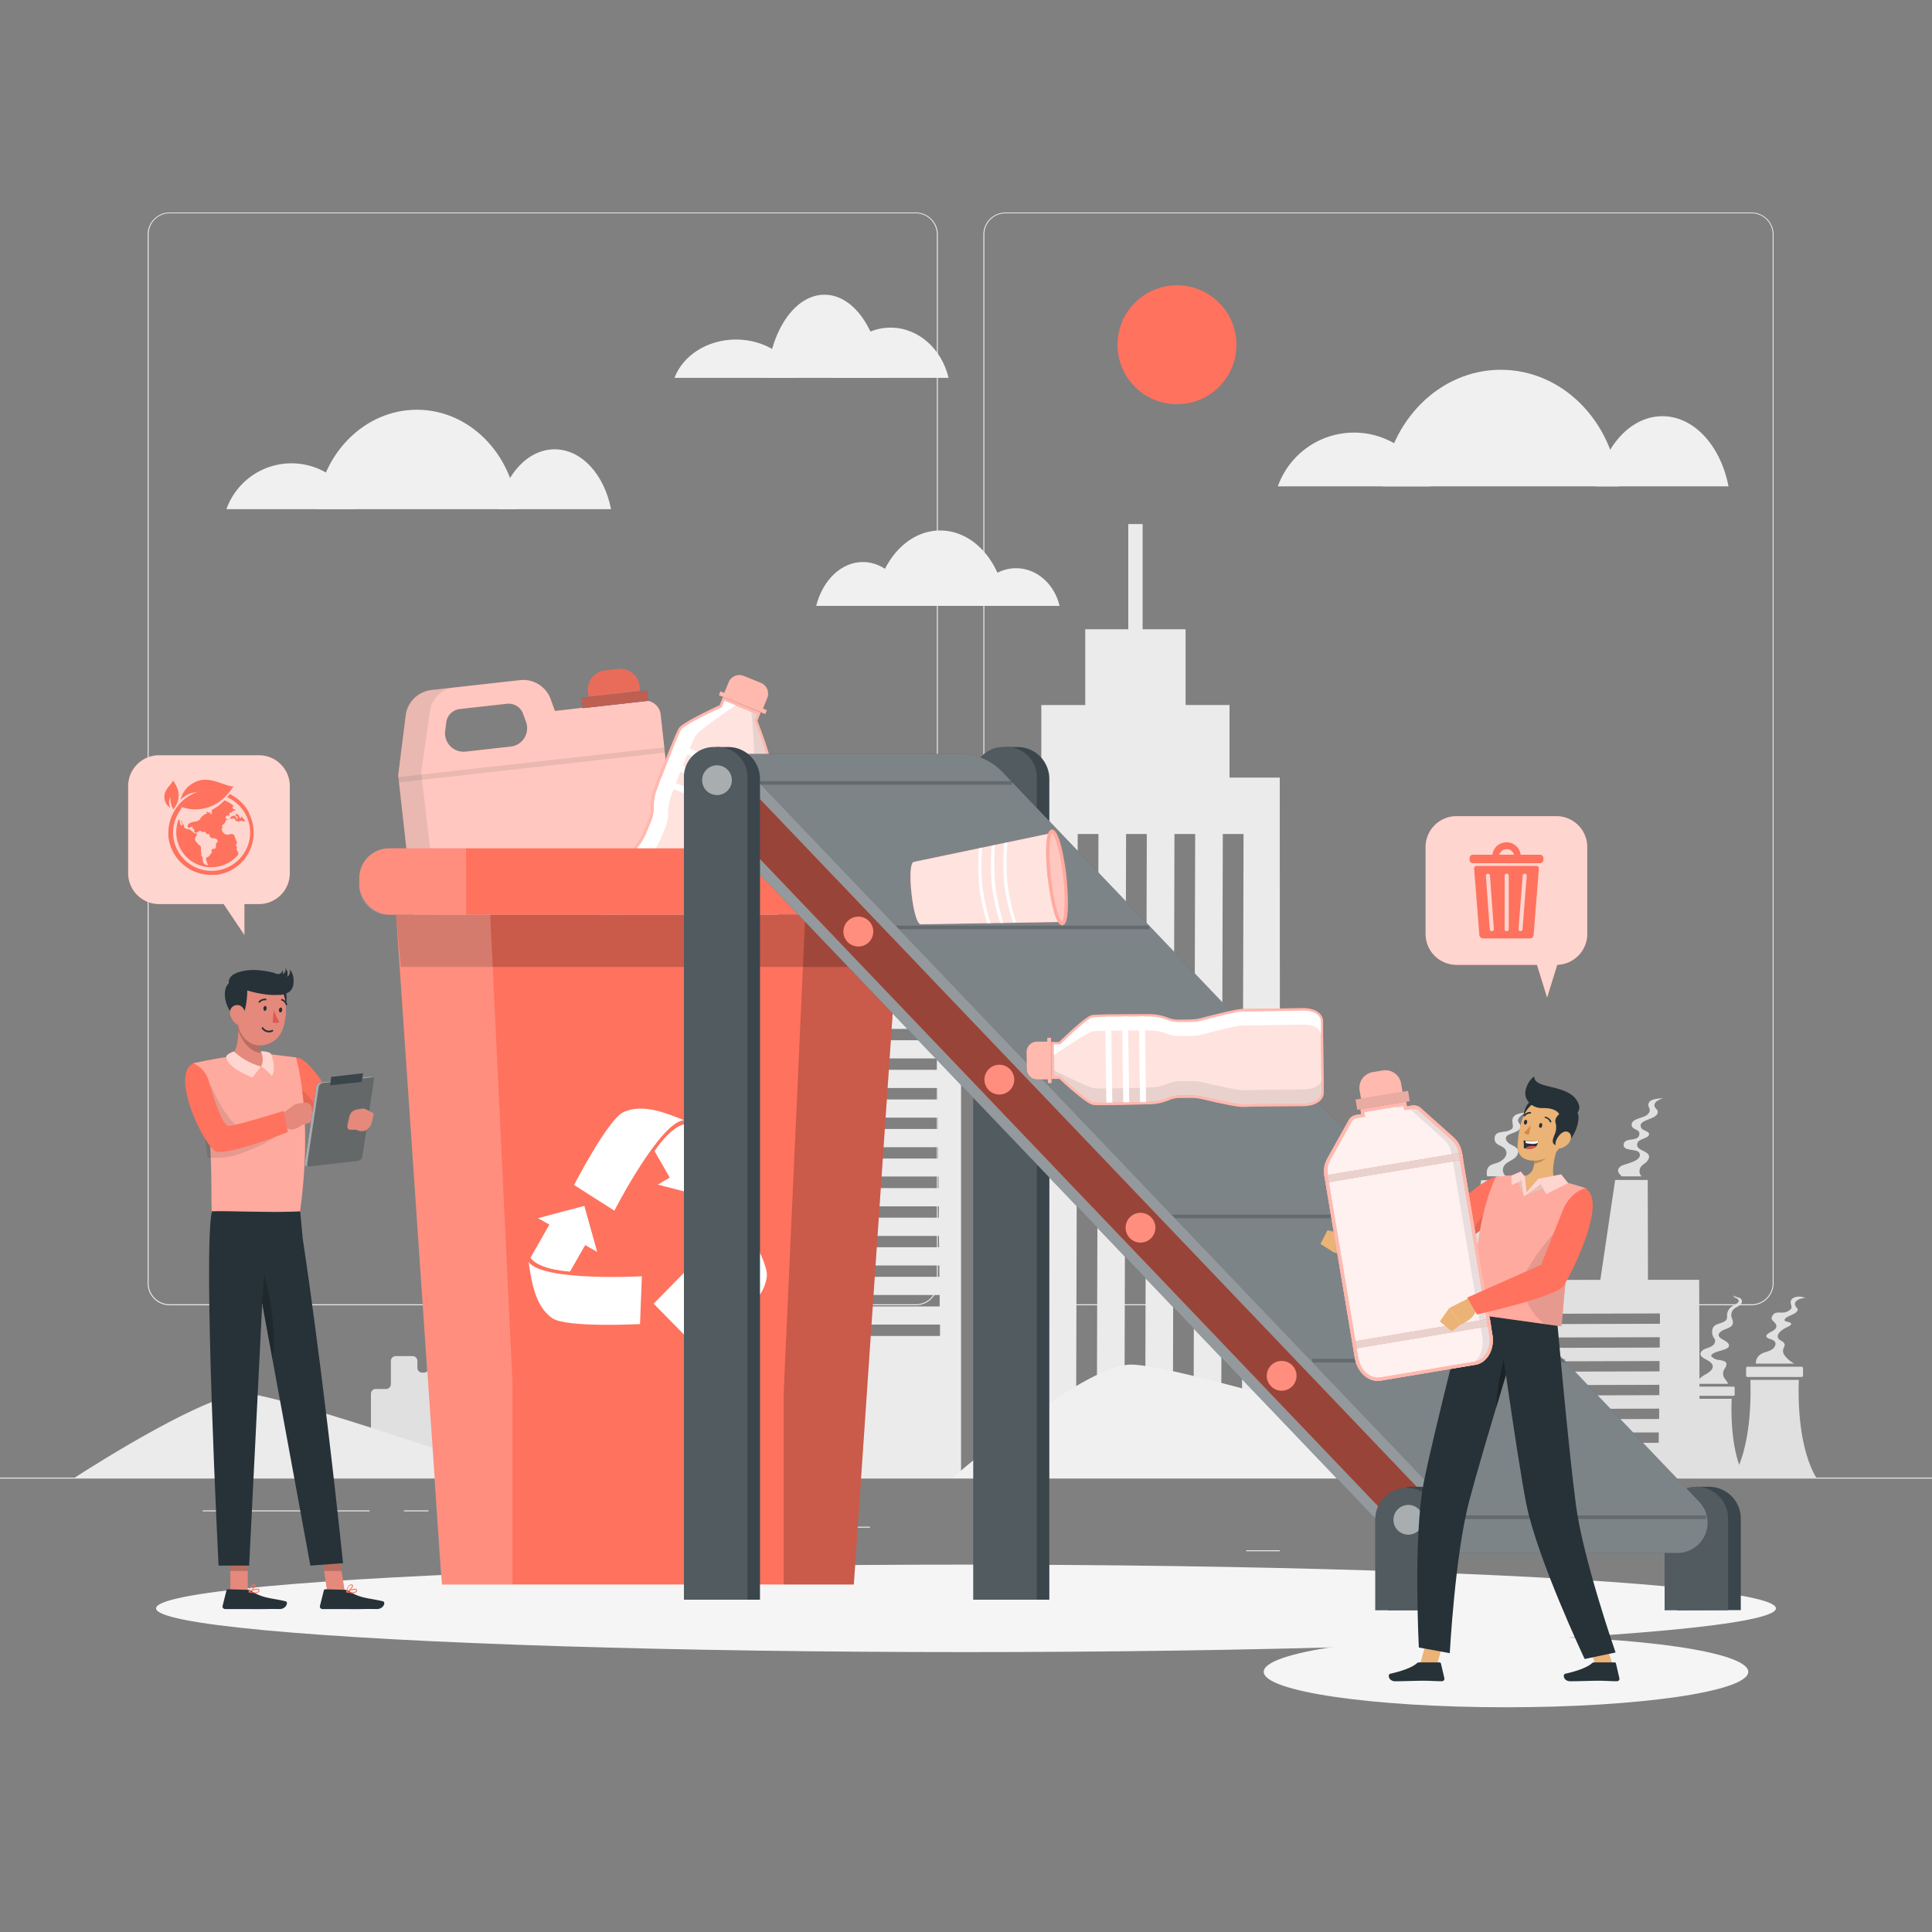 <svg xmlns="http://www.w3.org/2000/svg" viewBox="0 0 500 500"><rect x="0" y="0" width="500" height="500" fill="#808080" stroke="none"/><g id="freepik--background-complete--inject-1"><path d="M248.72,382.54l0-157.61H194.84l0,157.62Zm-5.45-36.79H202.46V342.8h40.81Zm-.08-7.65H202.38v-2.95h40.81Zm-.08-7.66h-40.8v-2.94h40.8Zm-.07-7.65H202.23v-2.94H243Zm-.08-7.65h-40.8v-2.94H243Zm-.07-7.66H202.08v-3h40.81Zm-.08-7.65H202v-2.94h40.81Zm-.08-7.65h-40.8v-2.94h40.81Zm-.07-7.65H201.85v-2.95h40.81Zm-.08-7.66h-40.8v-2.95h40.8Zm-.07-7.65H201.7v-2.94h40.81Zm-.08-7.65H201.62v-2.94h40.81Zm-.08-7.65h-40.8V251h40.81Zm-.07-7.66H201.47v-2.94h40.81Zm-40.88-10.6h40.8v2.94H201.4Z" style="fill:#ebebeb"></path><path d="M256.6,382.54h74.68l-.08-181.3h-13V182.45H306.83V162.85H295.71V135.62H292l0,27.23H280.86v19.61H269.49v18.79h-13Zm59.86-166.7h5.37l-.42,154.39-5.36,0Zm-12.51,0h5.36l-.42,154.39h-5.36Zm-12.52,0h5.36l-.41,154.39H291Zm-12.52,0,5.37,0-.42,154.38h-5.37Zm-7.15,0-.42,154.38H266l.42-154.38Z" style="fill:#ebebeb"></path><rect y="382.4" width="500" height="0.25" style="fill:#ebebeb"></rect><rect x="416.78" y="398.49" width="33.12" height="0.25" style="fill:#ebebeb"></rect><rect x="322.53" y="401.21" width="8.69" height="0.25" style="fill:#ebebeb"></rect><rect x="396.59" y="389.21" width="19.19" height="0.25" style="fill:#ebebeb"></rect><rect x="52.46" y="390.89" width="43.19" height="0.25" style="fill:#ebebeb"></rect><rect x="104.56" y="390.89" width="6.33" height="0.25" style="fill:#ebebeb"></rect><rect x="131.47" y="395.11" width="93.68" height="0.25" style="fill:#ebebeb"></rect><path d="M237,337.8H43.91a5.71,5.71,0,0,1-5.7-5.71V60.66A5.71,5.71,0,0,1,43.91,55H237a5.71,5.71,0,0,1,5.71,5.71V332.09A5.71,5.71,0,0,1,237,337.8ZM43.91,55.2a5.46,5.46,0,0,0-5.45,5.46V332.09a5.46,5.46,0,0,0,5.45,5.46H237a5.47,5.47,0,0,0,5.46-5.46V60.66A5.47,5.47,0,0,0,237,55.2Z" style="fill:#ebebeb"></path><path d="M453.31,337.8H260.21a5.72,5.72,0,0,1-5.71-5.71V60.66A5.72,5.72,0,0,1,260.21,55h193.1A5.71,5.71,0,0,1,459,60.66V332.09A5.71,5.71,0,0,1,453.31,337.8ZM260.21,55.2a5.47,5.47,0,0,0-5.46,5.46V332.09a5.47,5.47,0,0,0,5.46,5.46h193.1a5.47,5.47,0,0,0,5.46-5.46V60.66a5.47,5.47,0,0,0-5.46-5.46Z" style="fill:#ebebeb"></path><path d="M176.25,382.54,172,360.45a1.25,1.25,0,0,0-1.23-1h-1.63a1.24,1.24,0,0,1-1.25-1.25v-1.72a1.25,1.25,0,0,0-1.25-1.25h-2.29a1.25,1.25,0,0,1-1.26-1.25l-.4-14.79a1,1,0,0,0-.09-.41l-2.43-5.06H160V328a1,1,0,0,0-1-1h-.32v-4.05h-.26v4.05H158a1,1,0,0,0-1,1v.26h-1.13V328a1,1,0,0,0-1-1h-.26v-4.05h-.27v4.05h-.48a1,1,0,0,0-1,1v5.73h-.18l-2.42,5.06a1,1,0,0,0-.1.41l-.39,14.8a1.25,1.25,0,0,1-1.25,1.25h-1.64a1.25,1.25,0,0,1-1.25-1.25V314.3l-.05,0V311h-.26v3.54l-12.41,8.89-.69.49v8.17c0,.3-.12.07-.33.3l-9.93,5.71a.36.36,0,0,0-.07.1v-4.08h-.27v6.62h0V354a1.25,1.25,0,0,1-1.25,1.25H119a1.25,1.25,0,0,1-1.25-1.25v-6.56a1.26,1.26,0,0,0-1.26-1.25h-4.31a1.25,1.25,0,0,0-1.25,1.25v6.55a1.25,1.25,0,0,1-1.25,1.25h-.41a1.25,1.25,0,0,1-1.25-1.26v-1.77a1.25,1.25,0,0,0-1.25-1.25h-4.36a1.25,1.25,0,0,0-1.25,1.25v6a1.25,1.25,0,0,1-1.25,1.25H97.25A1.26,1.26,0,0,0,96,360.68h0v11A1.25,1.25,0,0,1,94.74,373H82.25A1.25,1.25,0,0,1,81,371.7v-3a1.25,1.25,0,0,0-1.25-1.25l-8.52,0s-.15,10.35-.1,15.06Z" style="fill:#e0e0e0"></path><path d="M198.26,382.54c-11.6-5.79-43.83-21.66-49.71-22.09-6.55-.48-27.33,18.63-31,22.09Z" style="fill:#f0f0f0"></path><path d="M370.14,125.86a20.93,20.93,0,0,0-39.43,0Z" style="fill:#f0f0f0"></path><path d="M418.93,125.86c-1.64-17-14.68-30.16-30.52-30.16s-28.89,13.21-30.53,30.16Z" style="fill:#f0f0f0"></path><path d="M447.33,125.86c-2-10.44-8.89-18.15-17.1-18.15s-15.08,7.71-17.09,18.15Z" style="fill:#f0f0f0"></path><path d="M92.26,131.77a17.87,17.87,0,0,0-33.66,0Z" style="fill:#f0f0f0"></path><path d="M133.89,131.77c-1.4-14.46-12.52-25.73-26-25.73s-24.65,11.27-26,25.73Z" style="fill:#f0f0f0"></path><path d="M158.13,131.77c-1.72-8.91-7.59-15.49-14.59-15.49s-12.88,6.58-14.59,15.49Z" style="fill:#f0f0f0"></path><path d="M206.41,97.79c-2.19-5.76-8.49-9.92-15.93-9.92S176.75,92,174.55,97.79Z" style="fill:#f0f0f0"></path><path d="M228.21,97.79c-.8-12.1-7.13-21.52-14.84-21.52s-14,9.42-14.83,21.52Z" style="fill:#f0f0f0"></path><path d="M245.49,97.79c-1.76-7.45-7.79-13-15-13s-13.2,5.5-15,13Z" style="fill:#f0f0f0"></path><path d="M235.39,156.8c-1.66-6.59-6.44-11.35-12.08-11.35s-10.42,4.76-12.08,11.35Z" style="fill:#f0f0f0"></path><path d="M260.31,156.8c-.91-11-8.15-19.51-17-19.51s-16,8.54-16.95,19.51Z" style="fill:#f0f0f0"></path><path d="M274.22,156.8c-1.33-5.61-5.86-9.75-11.27-9.75s-9.94,4.14-11.26,9.75Z" style="fill:#f0f0f0"></path><path d="M439.89,382.54l-.14-51.33-13.25,0-.07-25.84-8.43,0q-1.92,12.93-3.83,25.85l-22.35.06-.07-25.84-8.43,0q-1.92,12.92-3.83,25.85l-13.37,0,.13,51.14Zm-66.3-9v-2.68l55.69-.15v2.68Zm56-33.62v2.67l-55.69.15v-2.67Zm-.05,6.15v2.68l-55.69.15v-2.68Zm-.05,6.16v2.68l-55.7.15V352.4Zm-.05,6.16v2.68l-55.7.15v-2.68Zm-.05,6.16v2.68l-55.7.15v-2.68Z" style="fill:#e0e0e0"></path><path d="M389.82,304.44a2,2,0,0,1-.73-2.41c.66-1.57,3.08-1.72,3.67-3.33.86-2.31-2.48-2-3-3.81s3.73-1.4,3.76-3.42c0-.64-.75-.9-.64-1.65s1.44-1.65,2.08-2c-1.62.4-3.69.4-3.55,2.41.09,1.32.54,1.88-1.13,2.44-1.32.45-3.38,0-3.48,1.88s1.75,1.72,2.66,2.78c1.06,1.23-.1,2.71-1.39,3.36s-3,.46-3.28,2.46a3,3,0,0,0,.11,1.28Z" style="fill:#e0e0e0"></path><path d="M419.73,304.44h5.13a1.73,1.73,0,0,1-.54-1.45c.1-1.55,1.43-1.62,2.12-2.7,1.72-2.66-3.75-2.19-2.61-4.61.44-.92,2.65-1.12,2.91-1.94.3-1-1.47-1-1.94-1.79-1.37-2.34,4.35-2.06,4.22-4.24,0-.69-.88-.88-.85-1.68.05-1.11,1.46-1.46,2.26-1.9-1,.25-3.23.14-3.74,1.33s1.11,1.62-.4,3.05c-.92.86-4.36,1-4,2.79.22,1.21,2.31.88,1.94,2.44-.42,1.78-3.59.58-4,2.28-.46,2.12,3.49,1.11,4.05,2.39.94,2.11-3.88,2.77-4.76,3.37C418.17,302.72,418.82,303.66,419.73,304.44Z" style="fill:#e0e0e0"></path><path d="M399.85,382.54c-12.77-4-95.26-29.86-107.48-29.38-11.16.45-37.84,22.44-46,29.38Z" style="fill:#f0f0f0"></path><path d="M135,382.54c-17.22-6-62.91-21.48-71.31-21.9-9.3-.47-38.52,18-44.56,21.9Z" style="fill:#ebebeb"></path><path d="M434.41,382.54h35.7c-4.61-7.7-4.78-19.94-4.58-25.42H453c.16,4.72.07,14.47-2.9,22C448,373,448,365.56,448.16,362H437.93C438.09,366.28,438,376.14,434.41,382.54Z" style="fill:#e0e0e0"></path><path d="M452.26,353.7h14a.37.37,0,0,1,.36.37V356a.36.36,0,0,1-.36.36h-14a.36.36,0,0,1-.37-.36v-1.95A.37.37,0,0,1,452.26,353.7Z" style="fill:#e0e0e0"></path><path d="M448.93,359.16v1.77a.31.31,0,0,1-.31.31H437.47a.31.31,0,0,1-.31-.31v-1.78a.3.3,0,0,1,.31-.3h11.15A.31.31,0,0,1,448.93,359.16Z" style="fill:#e0e0e0"></path><path d="M450.8,336.61a1,1,0,0,0-.05-.16c-.34-.92-1.61-.54-2.13-1.26.07.29.07.48.37.63a3.13,3.13,0,0,1,.71.35c.92.86-.72,1.42-1.23,1.77a2.89,2.89,0,0,0-1.51,2.32c0,.55.1,1-.32,1.45-1,1-3.06.66-3.47,2.32a3,3,0,0,0,.22,1.94c.23.47.57.63.47,1.2-.32,1.78-2.59,1.48-3.48,2.53s.38,1.73,1.17,2.15c1.06.55,2.37,1.4,1.34,2.7-.69.85-1.78,1.18-2.6,1.86a4.74,4.74,0,0,0-1.33,1.73h8.24c-.2-.75-.9-1.24-1.18-2a2.28,2.28,0,0,1,.38-2c.37-.59.69-1.33,0-1.78a5.45,5.45,0,0,0-1.79-.42,3.28,3.28,0,0,1-1.77-1c.19-1.57,6-1.31,4.33-3.38-.64-.81-3.39-1.4-2-2.79.72-.71,1.85-.83,2.66-1.38a1.37,1.37,0,0,0,.62-1.46c-.08-.56-.47-1.09-.39-1.66a2.13,2.13,0,0,1,.47-1.3,3.72,3.72,0,0,1,.83-.65C450,338,451,337.45,450.8,336.61Z" style="fill:#e0e0e0"></path><path d="M464.34,352.9a7.86,7.86,0,0,1-2.46-2.09,1.87,1.87,0,0,1-.36-1.73c.21-.6.62-1,.09-1.62-.38-.43-1-.55-1.32-1-.74-1.06.67-2.11,1.46-2.61.44-.29,2.65-1.05,1.46-1.58-.63-.29-2.06-.29-1-1.2.8-.66,2.19-.85,2.84-1.68.47-.59,0-.79-.32-1.29-.87-1.44,1.32-2.19,2.49-2.19-1.42-.67-4.13-.45-3.76,1.51a4,4,0,0,1,.18,1.06c-.11.48-1,.94-1.45,1.09-1.35.42-2.81-.49-3.58,1.12-.49,1,.67,1.29,1,2.06.58,1.34-1.23,1.78-2,2.37-1.11.82-.13,1.23.71,1.49,1.06.32,1.54,1,.89,2-.76,1.18-2.36,1.12-3.45,1.82a2.68,2.68,0,0,0-1.34,2.48Z" style="fill:#e0e0e0"></path></g><g id="freepik--Shadow--inject-1"><ellipse id="freepik--path--inject-1" cx="250" cy="416.24" rx="209.61" ry="11.32" style="fill:#f5f5f5"></ellipse><ellipse id="freepik--path--inject-1" cx="389.75" cy="432.66" rx="62.7" ry="9.18" style="fill:#f5f5f5"></ellipse></g><g id="freepik--Sun--inject-1"><circle cx="304.6" cy="89.22" r="15.39" style="fill:#FF725E"></circle></g><g id="freepik--speech-bubble-1--inject-1"><path d="M41.17,195.46H67a8,8,0,0,1,8,8v22.51a8,8,0,0,1-8,8H63.25l0,8-5.38-8H41.17a8,8,0,0,1-8-8V203.43A8,8,0,0,1,41.17,195.46Z" style="fill:#FF725E"></path><path d="M41.17,195.46H67a8,8,0,0,1,8,8v22.51a8,8,0,0,1-8,8H63.25l0,8-5.38-8H41.17a8,8,0,0,1-8-8V203.43A8,8,0,0,1,41.17,195.46Z" style="fill:#fff;opacity:0.7"></path><path d="M64.44,217.42v0Z" style="fill:#FF725E"></path><path d="M44.68,215.93c0-.14,0-.27,0-.41C44.67,215.66,44.67,215.79,44.68,215.93Z" style="fill:#FF725E"></path><path d="M59.23,205.2l.11-.14Z" style="fill:#FF725E"></path><path d="M46.47,209.73c-.12.17-.24.34-.35.53a9.93,9.93,0,0,0-1.45,5.22,9.88,9.88,0,0,1,1.82-5.74Z" style="fill:#FF725E"></path><path d="M64.63,215.48a9.08,9.08,0,0,1-.12,1.49,10,10,0,0,0-.15-3.81v0a10,10,0,0,0-.53-1.6,9.93,9.93,0,0,0-4-4.6,9.71,9.71,0,0,0-1.15-.6l0,0A10,10,0,0,1,64.63,215.48Z" style="fill:#FF725E"></path><path d="M54.77,210.15c-.11.07-.14.12-.05.21s.4.45-.13.29-.21-.23-.18-.35-.12-.1-.24-.06-.31.07-.35,0a.19.19,0,0,0-.1-.1c-.29-.13-.42.13-.22.24s.17.09.12.15-.19,0-.32.08a4.72,4.72,0,0,0-1.32,1c-.13.14-.15.38-.24.48s-.42.21-.57.37-2.28.21-2.55,1.08.48.72,1,.41c.11-.06.24,0,.23.11a.59.59,0,0,1,0,.22c-.06.11,0,.18.1.2.4.06.32.37.35.83,0,.29.75.21.91,0s.66-.54,1-.1a.41.41,0,0,0,.51.12c.11-.06.26-.15.36-.06s.2.43.43.57.5-.14.64.1.14.72.29.78a2,2,0,0,0,.83.21c.5,0,1.15.35,1.06.84,0,.21-.38.33-.4.56s-.07.66-.1,1c-.06.54-.88.16-1.08.64-.12.3.23.45,0,.77a4,4,0,0,0-.48.63c-.2.37-.61.42-.88.58-.12.06,0,.12,0,.24s0,.15-.08.26-.07.23.07.26.2.13.17.25a.49.49,0,0,0,.15.54c.41.33,0,.45-.4.33-.89-.28-.82-1.29-.91-2,0-.16-.31-.28-.33-.43a3.06,3.06,0,0,1,.12-.66c0-.18-.18,0-.18-.17v-.75c0-.66.08-.76-.47-1.14-.35-.24-.31-.27-.58-.6-.39-.5-.51-.57-.48-1.16s.53-.5.46-1-.49-.06-.8-.4a3.07,3.07,0,0,0-.88-.68.59.59,0,0,1-.15-.13.41.41,0,0,0-.3-.14.61.61,0,0,1-.33,0c-.4-.11-.57-.11-.85-.55-.11-.17.14-.22,0-.37l-.44-.64c-.12-.18,0-.41-.12-.53s-.2,0-.16.16c.14.42.48,1.09.19,1-.47-.07-.52-.7-.52-1.15a.65.65,0,0,0-.21-.34l0,0c-.08-.1-.11-.12-.15,0a9.07,9.07,0,0,0,15.6,8.84c.08-.1.07-.1,0,0s-.18.09-.18,0a1.12,1.12,0,0,0-.3-.92c-.16-.22,0-.57,0-.82s-.45-.28-.26-.64.37-.48.21-.77a8.57,8.57,0,0,1-.61-1.55c0-.13-.06-.22-.19-.26a2.17,2.17,0,0,0-.58-.21c-.35,0-.47.19-.83.19-.84,0-.86-.06-1.51-.79a1,1,0,0,1,0-1.08c0-.13,0-.22-.13-.3s.41-.58.63-.74c.43-.31.16-.67.58-.9a5.39,5.39,0,0,1,2-.35c.13,0,.19.08.2.21,0,.41.52.49.93.57.13,0,.19-.09.29-.16s.73,0,1.14.13c.13,0,.2,0,.16-.17s-.07-.19-.11-.28-.2-.22-.31-.3a.57.57,0,0,1-.24-.39c0-.13-.11-.21-.2-.11a.64.64,0,0,0-.16.29c0,.13-.12.18-.2.07-.28-.36-.33-1-.84-1A.17.17,0,0,0,61,211a1.16,1.16,0,0,0,.43.35.26.26,0,0,1,.09.35c-.1.15-.25.27-.41.17s-.05-.16.06-.2.12-.13,0-.2a1.68,1.68,0,0,1-.47-.36.18.18,0,0,0-.27,0c-.19.11-.4,0-.58.24s-.34.61-.53.63-.67.1-.83-.11-.12-.72.13-.77a1.27,1.27,0,0,1,.67,0c.14,0,.15,0,.15-.06a1.24,1.24,0,0,0-.13-.3c0-.14,0-.33.16-.36.58-.09.65-.56,1.22-.56.13,0,.25-.08.23-.2a.18.18,0,0,0-.24-.15.33.33,0,0,1-.32-.12c-.17-.2-.39-.3-.09-.59l.13-.07c.08,0,.07-.12,0-.21a9,9,0,0,0-2.3-1.36,11.16,11.16,0,0,1-3.35,2.52C54.83,209.83,54.94,210.05,54.77,210.15Z" style="fill:#FF725E"></path><path d="M44.1,206.23a6,6,0,0,0,.75,3.24h0c3.15-3.8-.08-7.45-.08-7.45-.63,1.41-2.84,2.65-2.08,5.2a3.18,3.18,0,0,0,1.39,1.84A3.24,3.24,0,0,1,44.1,206.23Z" style="fill:#FF725E"></path><path d="M64.49,210.51a.41.41,0,0,0,0-.09,10.78,10.78,0,0,0-1-1.61,11,11,0,0,0-3.06-2.76,9.55,9.55,0,0,0-1-.56c-.19.26-.4.55-.64.84a9.71,9.71,0,0,1,1.15.6,9.93,9.93,0,0,1,4,4.6,10,10,0,0,1,.53,1.6v0a10,10,0,0,1,.15,3.81c0,.15,0,.3-.07.45v0a10,10,0,0,1-13.83,7.14,9.71,9.71,0,0,1-1.15-.6,10,10,0,0,1-4.77-8c0-.14,0-.27,0-.41v0a9.93,9.93,0,0,1,1.45-5.22c.11-.19.23-.36.35-.53A8.52,8.52,0,0,1,47,209l.1-.12a10.67,10.67,0,0,0,11.18-2.7s.86-.92.91-1l.11-.14a14,14,0,0,0,.95-1.3c.09-.14.13-.22.13-.22-3.08-.24-6.87-3.55-11.14-.44a6.65,6.65,0,0,0-2.29,3,6.61,6.61,0,0,1,2.29-3c4.26-3.11,8.06.19,11.13.43h0a11.54,11.54,0,0,1-5.16.9,13.22,13.22,0,0,0-4,.54h0a1.14,1.14,0,0,0-.26.09l-.47.17a11,11,0,0,0-5.23,4.46,3.14,3.14,0,0,0-.18.31l-.1.17-.13.26a11.17,11.17,0,0,0-1.24,5.9,2.4,2.4,0,0,0,0,.37,11.12,11.12,0,0,0,5.24,8.11l.19.12a11,11,0,0,0,3.11,1.23l.35.07a10.8,10.8,0,0,0,2.83.19l.35,0,.35,0,.12,0,.54-.09a11,11,0,0,0,7.79-15.76Z" style="fill:#FF725E"></path><path d="M47,206.74h0Z" style="fill:#FF725E"></path><path d="M47.09,206.62Z" style="fill:#FF725E"></path><path d="M55.25,204.46a11.54,11.54,0,0,0,5.16-.9h0c-3.07-.24-6.87-3.54-11.13-.43a6.61,6.61,0,0,0-2.29,3,4.88,4.88,0,0,0-.24.84l.19-.19h0l.14-.12h0A6.45,6.45,0,0,1,51.2,205h0A13.22,13.22,0,0,1,55.25,204.46Z" style="fill:#FF725E"></path></g><g id="freepik--speech-bubble-2--inject-1"><path d="M402.82,211.22H376.94a8,8,0,0,0-8,8V241.7a8,8,0,0,0,8,8h20.82l2.63,8.46,2.63-8.47a8,8,0,0,0,7.76-8V219.19A8,8,0,0,0,402.82,211.22Z" style="fill:#FF725E"></path><path d="M402.82,211.22H376.94a8,8,0,0,0-8,8V241.7a8,8,0,0,0,8,8h20.82l2.63,8.46,2.63-8.47a8,8,0,0,0,7.76-8V219.19A8,8,0,0,0,402.82,211.22Z" style="fill:#fff;opacity:0.7"></path><path d="M380.33,222.09v.42a.89.89,0,0,0,.88.89h17.34a.89.89,0,0,0,.88-.89v-.42a.88.88,0,0,0-.88-.89h-5a3.69,3.69,0,0,0-7.32,0h-5A.88.88,0,0,0,380.33,222.09Zm11.47-.89H388a2,2,0,0,1,3.84,0Z" style="fill:#FF725E"></path><path d="M381.66,224.31a.6.6,0,0,0-.16.44h0l1.35,17.11a1,1,0,0,0,1.1,1h11.9c.77,0,1-.36,1.06-1v0l1.35-17.11h0a.6.6,0,0,0-.16-.44.69.69,0,0,0-.51-.21H382.17A.69.69,0,0,0,381.66,224.31Zm3,2a.46.46,0,0,1,.3-.18h.17a.45.45,0,0,1,.3.13.66.66,0,0,1,.17.4l1,13.72a.68.68,0,0,1-.11.42.46.46,0,0,1-.3.18h-.15a.42.42,0,0,1-.32-.13.66.66,0,0,1-.17-.4l-1-13.72h0A.68.68,0,0,1,384.66,226.31Zm5.15-.2H390a.53.53,0,0,1,.46.56v13.76a.53.53,0,0,1-.46.56h-.14a.53.53,0,0,1-.46-.56V226.67A.53.53,0,0,1,389.81,226.11ZM393,240.36l1.07-13.71a.55.55,0,0,1,.48-.53h0l.15,0a.39.39,0,0,1,.3.18.65.65,0,0,1,.11.42l-1.08,13.71a.54.54,0,0,1-.5.53l-.14,0h0A.52.52,0,0,1,393,240.36Z" style="fill:#FF725E"></path></g><g id="freepik--garbage-can--inject-1"><g id="freepik--Plastic--inject-1"><path d="M143.61,184l-1.1-3.05a7.56,7.56,0,0,0-7.95-4.93l-22.9,2.56a7.56,7.56,0,0,0-6.66,6.57l-1.94,15.49,5.17,46.25A9.77,9.77,0,0,0,119,255.48l49.4-5.52a9.78,9.78,0,0,0,8.63-10.8l-5.17-46.25-.89-8a4,4,0,0,0-4.43-3.54Zm-28.4,5.15.27-2.18a4,4,0,0,1,3.53-3.48l12.16-1.36a4,4,0,0,1,4.22,2.62l.75,2.06a4.8,4.8,0,0,1-4,6.41l-11.64,1.3A4.8,4.8,0,0,1,115.21,189.11Z" style="fill:#FF725E"></path><g style="opacity:0.6"><path d="M143.61,184l-1.1-3.05a7.56,7.56,0,0,0-7.95-4.93l-22.9,2.56a7.56,7.56,0,0,0-6.66,6.57l-1.94,15.49,5.17,46.25A9.77,9.77,0,0,0,119,255.48l49.4-5.52a9.78,9.78,0,0,0,8.63-10.8l-5.17-46.25-.89-8a4,4,0,0,0-4.43-3.54Zm-28.4,5.15.27-2.18a4,4,0,0,1,3.53-3.48l12.16-1.36a4,4,0,0,1,4.22,2.62l.75,2.06a4.8,4.8,0,0,1-4,6.41l-11.64,1.3A4.8,4.8,0,0,1,115.21,189.11Z" style="fill:#fff"></path></g><rect x="150.62" y="179.62" width="17.02" height="2.71" transform="translate(-19.12 18.8) rotate(-6.38)" style="fill:#3056ce"></rect><path d="M114.45,246.15,109,199.94l2.23-15.53a7.22,7.22,0,0,1,6.37-6.53l-5.94.66a7.56,7.56,0,0,0-6.66,6.57l-1.94,15.49,5.17,46.25A9.77,9.77,0,0,0,119,255.48l5.66-.64C119.32,255.44,115.05,251.52,114.45,246.15Z" style="fill:#263238;opacity:0.1"></path><rect x="102.97" y="197.27" width="69.25" height="1.36" transform="translate(-21.14 16.51) rotate(-6.38)" style="fill:#263238;opacity:0.1"></rect><rect x="108.01" y="242.36" width="69.25" height="1.36" transform="translate(-26.11 17.35) rotate(-6.38)" style="fill:#899d9e"></rect><rect x="150.62" y="179.62" width="17.02" height="2.71" transform="translate(-19.12 18.8) rotate(-6.38)" style="fill:#FF725E"></rect><path d="M156.92,173.31h3.42a5,5,0,0,1,5,5v1.32a0,0,0,0,1,0,0H151.9a0,0,0,0,1,0,0v-1.32A5,5,0,0,1,156.92,173.31Z" transform="translate(-18.62 18.71) rotate(-6.38)" style="fill:#FF725E"></path><rect x="150.62" y="179.62" width="17.02" height="2.71" transform="translate(-19.12 18.8) rotate(-6.38)" style="fill:#263238;opacity:0.3"></rect><path d="M156.92,173.31h3.42a5,5,0,0,1,5,5v1.32a0,0,0,0,1,0,0H151.9a0,0,0,0,1,0,0v-1.32A5,5,0,0,1,156.92,173.31Z" transform="translate(-18.62 18.71) rotate(-6.38)" style="fill:#263238;opacity:0.1"></path><path d="M162.89,254.34l-6.22-2.53-3.07-1.23a3,3,0,0,1-1.7-1.66c-.81-1.95.29-4.59.34-4.7s5.87-14.24,6.49-16c.48-1.37,4.33-6.76,6.58-9.85a14.57,14.57,0,0,0,1.69-3l1.24-3.06a8.52,8.52,0,0,0,.6-2.82l0-1a13.86,13.86,0,0,1,.92-4.54c2-5.24,5.5-14.19,6.26-15.32,1-1.46,9.06-5.18,10.51-5.84l.77-1.9,9.12,3.7-.77,1.89c.59,1.49,3.8,9.79,3.49,11.51-.24,1.34-4,10.2-6.17,15.37a14,14,0,0,1-2.49,3.89l-.64.71a8.16,8.16,0,0,0-1.53,2.44l-1.24,3.06a14.53,14.53,0,0,0-.91,3.36c-.53,3.78-1.51,10.33-2.12,11.65-.79,1.71-6.44,15.88-6.49,16s-1.09,2.78-3,3.61a2.94,2.94,0,0,1-2.38,0l-2.7-1.1Z" style="fill:#FF725E"></path><path d="M162.89,254.34l-6.22-2.53-3.07-1.23a3,3,0,0,1-1.7-1.66c-.81-1.95.29-4.59.34-4.7s5.87-14.24,6.49-16c.48-1.37,4.33-6.76,6.58-9.85a14.57,14.57,0,0,0,1.69-3l1.24-3.06a8.52,8.52,0,0,0,.6-2.82l0-1a13.86,13.86,0,0,1,.92-4.54c2-5.24,5.5-14.19,6.26-15.32,1-1.46,9.06-5.18,10.51-5.84l.77-1.9,9.12,3.7-.77,1.89c.59,1.49,3.8,9.79,3.49,11.51-.24,1.34-4,10.2-6.17,15.37a14,14,0,0,1-2.49,3.89l-.64.71a8.16,8.16,0,0,0-1.53,2.44l-1.24,3.06a14.53,14.53,0,0,0-.91,3.36c-.53,3.78-1.51,10.33-2.12,11.65-.79,1.71-6.44,15.88-6.49,16s-1.09,2.78-3,3.61a2.94,2.94,0,0,1-2.38,0l-2.7-1.1Z" style="fill:#fff;opacity:0.8"></path><path d="M196,184.78l-.69,1.69s3.83,9.71,3.52,11.45c-.24,1.34-4.29,11-6.14,15.28a13.31,13.31,0,0,1-2.43,3.8l-.64.71a8.53,8.53,0,0,0-1.6,2.54l-1.24,3.07a14.59,14.59,0,0,0-.93,3.44c-.46,3.3-1.49,10.23-2.09,11.55-.81,1.73-6.5,16-6.5,16s-1.8,4.68-4.92,3.41h0l-2.7-1.09L163,254l-6.22-2.52-3.07-1.24h0c-3.11-1.26-1.15-5.88-1.15-5.88s5.86-14.23,6.5-16c.47-1.37,4.56-7.06,6.52-9.75a14.46,14.46,0,0,0,1.74-3.12l1.24-3.06a8.55,8.55,0,0,0,.62-2.95l0-.95a13.34,13.34,0,0,1,.9-4.41c1.69-4.4,5.46-14.13,6.22-15.26,1-1.47,10.5-5.77,10.5-5.77l.68-1.69,4.22,1.71,4.23,1.71m1-.4-.68-.28L192,182.39l-4.22-1.71-.68-.27-.27.68-.58,1.41c-2.09,1-9.53,4.43-10.53,5.92-.74,1.09-3.84,9-6.3,15.39a14.28,14.28,0,0,0-.95,4.66l0,.95a7.76,7.76,0,0,1-.57,2.69l-1.24,3.07a13.64,13.64,0,0,1-1.65,3c-2.76,3.79-6.15,8.59-6.62,9.94-.62,1.77-6.43,15.86-6.49,16s-1.2,2.89-.34,5a3.33,3.33,0,0,0,1.9,1.85l1,.42,2,.82,6.22,2.53,6.6,2.67,2.69,1.09a3.37,3.37,0,0,0,2.66,0c2.07-.9,3.17-3.7,3.22-3.82s5.69-14.3,6.48-16c.59-1.29,1.5-7.1,2.15-11.75a14.25,14.25,0,0,1,.88-3.27l1.24-3.07a7.91,7.91,0,0,1,1.47-2.33l.64-.7a14.37,14.37,0,0,0,2.56-4c2.69-6.32,6-14.14,6.19-15.44.32-1.77-2.62-9.44-3.45-11.58l.57-1.42.28-.67Z" style="fill:#FF725E"></path><path d="M196,184.78l-.69,1.69s3.83,9.71,3.52,11.45c-.24,1.34-4.29,11-6.14,15.28a13.31,13.31,0,0,1-2.43,3.8l-.64.71a8.53,8.53,0,0,0-1.6,2.54l-1.24,3.07a14.59,14.59,0,0,0-.93,3.44c-.46,3.3-1.49,10.23-2.09,11.55-.81,1.73-6.5,16-6.5,16s-1.8,4.68-4.92,3.41h0l-2.7-1.09L163,254l-6.22-2.52-3.07-1.24h0c-3.11-1.26-1.15-5.88-1.15-5.88s5.86-14.23,6.5-16c.47-1.37,4.56-7.06,6.52-9.75a14.46,14.46,0,0,0,1.74-3.12l1.24-3.06a8.55,8.55,0,0,0,.62-2.95l0-.95a13.34,13.34,0,0,1,.9-4.41c1.69-4.4,5.46-14.13,6.22-15.26,1-1.47,10.5-5.77,10.5-5.77l.68-1.69,4.22,1.71,4.23,1.71m1-.4-.68-.28L192,182.39l-4.22-1.71-.68-.27-.27.68-.58,1.41c-2.09,1-9.53,4.43-10.53,5.92-.74,1.09-3.84,9-6.3,15.39a14.28,14.28,0,0,0-.95,4.66l0,.95a7.76,7.76,0,0,1-.57,2.69l-1.24,3.07a13.64,13.64,0,0,1-1.65,3c-2.76,3.79-6.15,8.59-6.62,9.94-.62,1.77-6.43,15.86-6.49,16s-1.2,2.89-.34,5a3.33,3.33,0,0,0,1.9,1.85l1,.42,2,.82,6.22,2.53,6.6,2.67,2.69,1.09a3.37,3.37,0,0,0,2.66,0c2.07-.9,3.17-3.7,3.22-3.82s5.69-14.3,6.48-16c.59-1.29,1.5-7.1,2.15-11.75a14.25,14.25,0,0,1,.88-3.27l1.24-3.07a7.91,7.91,0,0,1,1.47-2.33l.64-.7a14.37,14.37,0,0,0,2.56-4c2.69-6.32,6-14.14,6.19-15.44.32-1.77-2.62-9.44-3.45-11.58l.57-1.42.28-.67Z" style="fill:#fff;opacity:0.5"></path><path d="M154.14,250.4l2.47,1,2.53,1Z" style="fill:#c1dee1"></path><path d="M167.25,255.71h0l-.41-.16Z" style="fill:#c1dee1"></path><path d="M177.24,254.35s5.69-14.31,6.5-16c.6-1.32,1.63-8.25,2.09-11.55a14.59,14.59,0,0,1,.93-3.44l1.24-3.07a8.53,8.53,0,0,1,1.6-2.54l.64-.71a13.31,13.31,0,0,0,2.43-3.8c1.85-4.33,5.9-13.94,6.14-15.28.31-1.74-3.52-11.45-3.52-11.45l.69-1.69-1.52-.62s.95,10.51.64,12.25c-.24,1.35-4.3,11-6.15,15.29a13.4,13.4,0,0,1-2.43,3.79l-.64.71a8.57,8.57,0,0,0-1.6,2.55L183,221.81a14.23,14.23,0,0,0-.92,3.44c-.47,3.31-1.49,10.24-2.1,11.55-.8,1.74-6.5,16-6.5,16s-1.8,4.68-4.91,3.42l3.71,1.5C175.43,259,177.24,254.35,177.24,254.35Z" style="fill:#263238;opacity:0.1"></path><path d="M153.74,250.24l.4.16-.41-.17Z" style="fill:#c1dee1"></path><path d="M159.14,252.43,163,254l3.82,1.55C164.75,254.69,160.94,253.15,159.14,252.43Z" style="fill:#c1dee1"></path><path d="M157.45,251.74l.41.17-.41-.17Z" style="fill:#c1dee1"></path><path d="M165.56,255l2.53,1,3.82,1.54C169.81,256.74,167.36,255.75,165.56,255Z" style="fill:#c1dee1"></path><path d="M172.32,257.76h0l-.41-.16Z" style="fill:#c1dee1"></path><path d="M156.29,245.87s5.87-14.24,6.5-16.05c.48-1.36,4.56-7,6.53-9.75a14.79,14.79,0,0,0,1.73-3.11l1.24-3.07a8.75,8.75,0,0,0,.63-2.94l0-.95a13.59,13.59,0,0,1,.89-4.42c1.69-4.4,5.46-14.12,6.23-15.25,1-1.47,10.33-7.81,10.33-7.81l-2.87-1.16-.68,1.69s-9.51,4.3-10.5,5.77c-.76,1.13-4.53,10.86-6.22,15.26a13.34,13.34,0,0,0-.9,4.41l0,.95a8.55,8.55,0,0,1-.62,2.95l-1.24,3.06a14.46,14.46,0,0,1-1.74,3.12c-2,2.69-6,8.38-6.52,9.75-.64,1.81-6.5,16-6.5,16s-2,4.62,1.16,5.88l3.71,1.5C154.34,250.48,156.29,245.87,156.29,245.87Z" style="fill:#fff"></path><path d="M197.45,183.38l1.12-2.76a3,3,0,0,0-1.65-3.89l-4.47-1.81a3,3,0,0,0-3.88,1.65l-1.12,2.76-1-.41-.39,1,12,4.87.39-1Z" style="fill:#FF725E"></path><path d="M197.45,183.38l1.12-2.76a3,3,0,0,0-1.65-3.89l-4.47-1.81a3,3,0,0,0-3.88,1.65l-1.12,2.76-1-.41-.39,1,12,4.87.39-1Z" style="fill:#fff;opacity:0.5"></path><rect x="185.05" y="185.32" width="1.64" height="24.54" transform="translate(-67.04 295.7) rotate(-67.95)" style="fill:#fff"></rect><rect x="183.24" y="189.8" width="1.64" height="24.54" transform="translate(-72.32 296.81) rotate(-67.95)" style="fill:#fff"></rect><rect x="181.43" y="194.27" width="1.64" height="24.54" transform="translate(-77.6 297.93) rotate(-67.95)" style="fill:#fff"></rect><g id="freepik--bin--inject-1"><polygon points="220.97 410.06 232.76 236.74 102.51 236.74 114.37 410.06 220.97 410.06" style="fill:#FF725E"></polygon><rect x="92.96" y="219.55" width="149.34" height="17.19" rx="7.83" style="fill:#FF725E"></rect><polygon points="231.55 250.24 232.76 236.74 102.51 236.74 103.72 250.24 231.55 250.24" style="opacity:0.21"></polygon><path d="M177.57,315.4s13.94,21.64,11.27,27.32c3.56-2.84,9.16-7,9.62-12.56.37-4.44-9.91-20.46-9.91-20.46Z" style="fill:#fff"></path><path d="M185.7,332.16s3.66,7.17,2,10.66h-9.87v3.38l-8.67-8.81,8.67-8.81v3.58Z" style="fill:#fff"></path><path d="M166.11,330.3s-25.7,1.42-29.32-3.72c.71,4.51,1.51,11.41,6.16,14.58,3.68,2.51,22.69,1.51,22.69,1.51Z" style="fill:#fff"></path><path d="M147.52,329.08s-8-.36-10.23-3.57l4.88-8.58-2.94-1.67,12-3.18L154.55,324l-3.11-1.77Z" style="fill:#fff"></path><path d="M159,313.32s11.75-22.9,18-23.43c-4.24-1.66-10.6-4.46-15.69-2.05-4,1.91-12.75,18.83-12.75,18.83Z" style="fill:#fff"></path><path d="M169.39,297.89s4.38-6.76,8.25-7l4.94,8.55,2.93-1.7-3.29,11.92-12-3.09,3.11-1.8Z" style="fill:#fff"></path><polygon points="132.63 410.06 132.63 357.89 126.87 236.74 102.51 236.74 114.29 410.06 132.63 410.06" style="fill:#fff;opacity:0.2"></polygon><polygon points="220.97 410.06 232.76 236.74 208.41 236.74 202.81 360.56 202.81 410.06 220.97 410.06" style="opacity:0.21"></polygon><path d="M120.62,219.55H100.55A7.59,7.59,0,0,0,93,227.14v2a7.59,7.59,0,0,0,7.59,7.59h20.07Z" style="fill:#fff;opacity:0.2"></path><path d="M215,236.74h19.75a7.59,7.59,0,0,0,7.6-7.59v-2a7.59,7.59,0,0,0-7.6-7.59H215Z" style="opacity:0.21"></path></g></g></g><g id="freepik--conveyor-belt--inject-1"><path d="M263.37,193.33h-3.26V194a8.23,8.23,0,0,0-5,7.55V414h16.45V201.56A8.23,8.23,0,0,0,263.37,193.33Z" style="fill:#263238"></path><path d="M263.37,193.33h-3.26V194a8.23,8.23,0,0,0-5,7.55V414h16.45V201.56A8.23,8.23,0,0,0,263.37,193.33Z" style="fill:#fff;opacity:0.1"></path><path d="M259.64,193.33h.93a7.76,7.76,0,0,1,7.76,7.76V414a0,0,0,0,1,0,0H251.88a0,0,0,0,1,0,0V201.09A7.76,7.76,0,0,1,259.64,193.33Z" style="fill:#263238"></path><path d="M259.64,193.33h.93a7.76,7.76,0,0,1,7.76,7.76V414a0,0,0,0,1,0,0H251.88a0,0,0,0,1,0,0V201.09A7.76,7.76,0,0,1,259.64,193.33Z" style="fill:#fff;opacity:0.2"></path><path d="M450.51,416.69V393a8.23,8.23,0,0,0-8.23-8.22H439v.67a8.23,8.23,0,0,0-5,7.55v23.73Z" style="fill:#263238"></path><path d="M450.51,416.69V393a8.23,8.23,0,0,0-8.23-8.22H439v.67a8.23,8.23,0,0,0-5,7.55v23.73Z" style="fill:#fff;opacity:0.1"></path><path d="M447.24,416.69V393a8.22,8.22,0,0,0-8.22-8.22h0A8.22,8.22,0,0,0,430.8,393v23.73Z" style="fill:#263238"></path><path d="M447.24,416.69V393a8.22,8.22,0,0,0-8.22-8.22h0A8.22,8.22,0,0,0,430.8,393v23.73Z" style="fill:#fff;opacity:0.2"></path><path d="M434.09,401.92H367.84L184.48,195.12h64.1a14.93,14.93,0,0,1,10.81,4.63L439.76,388.66A7.84,7.84,0,0,1,434.09,401.92Z" style="fill:#263238"></path><path d="M434.09,401.92H367.84L184.48,195.12h64.1a14.93,14.93,0,0,1,10.81,4.63L439.76,388.66A7.84,7.84,0,0,1,434.09,401.92Z" style="fill:#fff;opacity:0.4"></path><rect x="302.99" y="314.35" width="65.5" height="0.93" style="opacity:0.2"></rect><rect x="267.46" y="276.95" width="65.5" height="0.93" style="opacity:0.2"></rect><rect x="231.93" y="239.55" width="65.5" height="0.93" style="opacity:0.2"></rect><rect x="196.39" y="202.16" width="65.5" height="0.93" style="opacity:0.2"></rect><rect x="339.63" y="351.66" width="65.5" height="0.93" style="opacity:0.2"></rect><path d="M367.84,401.92h0A8.14,8.14,0,0,1,362,399.4L180,208.88a8.14,8.14,0,0,1,5.89-13.76h0a8.16,8.16,0,0,1,5.89,2.52l181.9,190.52A8.14,8.14,0,0,1,367.84,401.92Z" style="fill:#263238"></path><path d="M367.84,401.92h0A8.14,8.14,0,0,1,362,399.4L180,208.88a8.14,8.14,0,0,1,5.89-13.76h0a8.16,8.16,0,0,1,5.89,2.52l181.9,190.52A8.14,8.14,0,0,1,367.84,401.92Z" style="fill:#fff;opacity:0.5"></path><path d="M367.84,399.13a5.36,5.36,0,0,1-3.87-1.65L182.06,207a5.35,5.35,0,0,1,3.87-9.05,5.36,5.36,0,0,1,3.87,1.65L371.71,390.08a5.35,5.35,0,0,1-3.87,9.05Z" style="fill:#FF725E"></path><path d="M367.84,399.13a5.36,5.36,0,0,1-3.87-1.65L182.06,207a5.35,5.35,0,0,1,3.87-9.05,5.36,5.36,0,0,1,3.87,1.65L371.71,390.08a5.35,5.35,0,0,1-3.87,9.05Z" style="opacity:0.4"></path><circle cx="185.56" cy="202.76" r="3.85" style="fill:#FF725E"></circle><path d="M226,241.08a3.86,3.86,0,1,1-3.86-3.85A3.86,3.86,0,0,1,226,241.08Z" style="fill:#FF725E"></path><path d="M262.48,279.41a3.85,3.85,0,1,1-3.85-3.85A3.85,3.85,0,0,1,262.48,279.41Z" style="fill:#FF725E"></path><circle cx="295.16" cy="317.73" r="3.85" style="fill:#FF725E"></circle><circle cx="331.69" cy="356.06" r="3.85" style="fill:#FF725E"></circle><path d="M372.08,394.39a3.85,3.85,0,1,1-3.85-3.86A3.85,3.85,0,0,1,372.08,394.39Z" style="fill:#FF725E"></path><g style="opacity:0.2"><circle cx="185.56" cy="202.76" r="3.85" style="fill:#fff"></circle><path d="M226,241.08a3.86,3.86,0,1,1-3.86-3.85A3.86,3.86,0,0,1,226,241.08Z" style="fill:#fff"></path><path d="M262.48,279.41a3.85,3.85,0,1,1-3.85-3.85A3.85,3.85,0,0,1,262.48,279.41Z" style="fill:#fff"></path><circle cx="295.16" cy="317.73" r="3.85" style="fill:#fff"></circle><circle cx="331.69" cy="356.06" r="3.85" style="fill:#fff"></circle><path d="M372.08,394.39a3.85,3.85,0,1,1-3.85-3.86A3.85,3.85,0,0,1,372.08,394.39Z" style="fill:#fff"></path></g><rect x="376.05" y="392.18" width="65.5" height="0.93" style="opacity:0.2"></rect><path d="M188.49,193.33h-3.26V194a8.22,8.22,0,0,0-5,7.55V414h16.45V201.56A8.23,8.23,0,0,0,188.49,193.33Z" style="fill:#263238"></path><path d="M188.49,193.33h-3.26V194a8.22,8.22,0,0,0-5,7.55V414h16.45V201.56A8.23,8.23,0,0,0,188.49,193.33Z" style="fill:#fff;opacity:0.1"></path><path d="M184.76,193.33h.93a7.76,7.76,0,0,1,7.76,7.76V414a0,0,0,0,1,0,0H177a0,0,0,0,1,0,0V201.09a7.76,7.76,0,0,1,7.76-7.76Z" style="fill:#263238"></path><path d="M184.76,193.33h.93a7.76,7.76,0,0,1,7.76,7.76V414a0,0,0,0,1,0,0H177a0,0,0,0,1,0,0V201.09a7.76,7.76,0,0,1,7.76-7.76Z" style="fill:#fff;opacity:0.2"></path><path d="M189.41,201.91a3.85,3.85,0,1,1-3.85-3.85A3.85,3.85,0,0,1,189.41,201.91Z" style="fill:#fff;opacity:0.5"></path><path d="M375.63,416.69V393a8.22,8.22,0,0,0-8.22-8.22h-3.27v.67a8.25,8.25,0,0,0-5,7.55v23.73Z" style="fill:#263238"></path><path d="M375.63,416.69V393a8.22,8.22,0,0,0-8.22-8.22h-3.27v.67a8.25,8.25,0,0,0-5,7.55v23.73Z" style="fill:#fff;opacity:0.1"></path><path d="M372.37,416.69V393a8.23,8.23,0,0,0-16.45,0v23.73Z" style="fill:#263238"></path><path d="M372.37,416.69V393a8.23,8.23,0,0,0-16.45,0v23.73Z" style="fill:#fff;opacity:0.2"></path><circle cx="364.47" cy="393.32" r="3.85" style="fill:#fff;opacity:0.5"></circle></g><g id="freepik--Trash--inject-1"><path d="M342.28,273.49c0-3.29-.07-4.94-.09-6.07,0-.79,0-3,0-3a2.77,2.77,0,0,0-.84-2c-1.38-1.31-4-1.25-4.07-1.25s-13.93.27-15.63.21c-1.31,0-7.11,1.43-10.45,2.32a12.53,12.53,0,0,1-3.11.42l-3,0a7,7,0,0,1-2.57-.42l-.81-.28a12.58,12.58,0,0,0-4.12-.72c-5.08,0-13.77,0-15,.26-1.55.34-7.34,5.93-8.38,6.94l-1.84,0,.12,8.9,1.85,0c1.06,1,7,6.41,8.55,6.71,1.21.24,9.9,0,15-.15a12.85,12.85,0,0,0,4.1-.83l.8-.31a7.46,7.46,0,0,1,2.56-.49l3,0a13.09,13.09,0,0,1,3.12.34c3.36.8,9.2,2.11,10.51,2,1.7-.1,15.49-.21,15.63-.21s2.69,0,4-1.36a2.7,2.7,0,0,0,.78-2s0-1.74,0-2.64Z" style="fill:#FF725E"></path><path d="M342.28,273.49c0-3.29-.07-4.94-.09-6.07,0-.79,0-3,0-3a2.77,2.77,0,0,0-.84-2c-1.38-1.31-4-1.25-4.07-1.25s-13.93.27-15.63.21c-1.31,0-7.11,1.43-10.45,2.32a12.53,12.53,0,0,1-3.11.42l-3,0a7,7,0,0,1-2.57-.42l-.81-.28a12.58,12.58,0,0,0-4.12-.72c-5.08,0-13.77,0-15,.26-1.55.34-7.34,5.93-8.38,6.94l-1.84,0,.12,8.9,1.85,0c1.06,1,7,6.41,8.55,6.71,1.21.24,9.9,0,15-.15a12.85,12.85,0,0,0,4.1-.83l.8-.31a7.46,7.46,0,0,1,2.56-.49l3,0a13.09,13.09,0,0,1,3.12.34c3.36.8,9.2,2.11,10.51,2,1.7-.1,15.49-.21,15.63-.21s2.69,0,4-1.36a2.7,2.7,0,0,0,.78-2s0-1.74,0-2.64Z" style="fill:#fff;opacity:0.8"></path><path d="M272.84,278.55l-.06-4.11-.06-4.12,1.65,0s6.75-6.6,8.31-6.95c1.2-.27,10.63-.26,14.89-.25a12.22,12.22,0,0,1,4,.7l.81.28a7.45,7.45,0,0,0,2.69.44l3,0a13.33,13.33,0,0,0,3.2-.43c2.91-.78,9-2.35,10.35-2.31,1.73.06,15.65-.21,15.65-.21s4.52-.14,4.57,2.9h0c0,1.23,0,1.85,0,3s0,2.77.09,6.06c0,0,0,3.22.09,6.44,0,.89,0,1.79,0,2.62h0c0,3-4.49,3-4.49,3s-13.91.11-15.64.21c-1.31.08-7.48-1.33-10.41-2a13.85,13.85,0,0,0-3.21-.35l-3,0a7.92,7.92,0,0,0-2.67.52l-.8.3a12.44,12.44,0,0,1-4,.81c-4.26.13-13.68.4-14.89.16-1.57-.31-8.5-6.72-8.5-6.72l-1.64,0m-.65.67h.66l1.38,0c1.53,1.41,7,6.39,8.62,6.71,1.18.23,8.83,0,15-.15a12.94,12.94,0,0,0,4.21-.85l.8-.31a7,7,0,0,1,2.44-.47l3,0a12.93,12.93,0,0,1,3,.33c4.13,1,9.32,2.12,10.61,2,1.69-.1,15.47-.21,15.6-.21s2.84,0,4.27-1.46a3,3,0,0,0,.88-2.24c0-.83,0-1.72,0-2.62l-.08-6.44c-.05-3.29-.07-4.93-.09-6.06,0-.79,0-1.32,0-2l0-1a2.94,2.94,0,0,0-.94-2.2c-1.47-1.42-4.19-1.35-4.3-1.35s-13.91.27-15.61.22c-1.28,0-6.44,1.23-10.54,2.32a12.43,12.43,0,0,1-3,.41l-3,.05a7.1,7.1,0,0,1-2.46-.41l-.81-.28a12.71,12.71,0,0,0-4.23-.73c-6.22,0-13.87,0-15,.25-1.58.36-6.94,5.49-8.43,6.94l-1.38,0h-.66v.66l.05,4.11.06,4.12v.66Z" style="fill:#FF725E"></path><path d="M272.84,278.55l-.06-4.11-.06-4.12,1.65,0s6.75-6.6,8.31-6.95c1.2-.27,10.63-.26,14.89-.25a12.22,12.22,0,0,1,4,.7l.81.28a7.45,7.45,0,0,0,2.69.44l3,0a13.33,13.33,0,0,0,3.2-.43c2.91-.78,9-2.35,10.35-2.31,1.73.06,15.65-.21,15.65-.21s4.52-.14,4.57,2.9h0c0,1.23,0,1.85,0,3s0,2.77.09,6.06c0,0,0,3.22.09,6.44,0,.89,0,1.79,0,2.62h0c0,3-4.49,3-4.49,3s-13.91.11-15.64.21c-1.31.08-7.48-1.33-10.41-2a13.85,13.85,0,0,0-3.21-.35l-3,0a7.92,7.92,0,0,0-2.67.52l-.8.3a12.44,12.44,0,0,1-4,.81c-4.26.13-13.68.4-14.89.16-1.57-.31-8.5-6.72-8.5-6.72l-1.64,0m-.65.67h.66l1.38,0c1.53,1.41,7,6.39,8.62,6.71,1.18.23,8.83,0,15-.15a12.94,12.94,0,0,0,4.21-.85l.8-.31a7,7,0,0,1,2.44-.47l3,0a12.93,12.93,0,0,1,3,.33c4.13,1,9.32,2.12,10.61,2,1.69-.1,15.47-.21,15.6-.21s2.84,0,4.27-1.46a3,3,0,0,0,.88-2.24c0-.83,0-1.72,0-2.62l-.08-6.44c-.05-3.29-.07-4.93-.09-6.06,0-.79,0-1.32,0-2l0-1a2.94,2.94,0,0,0-.94-2.2c-1.47-1.42-4.19-1.35-4.3-1.35s-13.91.27-15.61.22c-1.28,0-6.44,1.23-10.54,2.32a12.43,12.43,0,0,1-3,.41l-3,.05a7.1,7.1,0,0,1-2.46-.41l-.81-.28a12.71,12.71,0,0,0-4.23-.73c-6.22,0-13.87,0-15,.25-1.58.36-6.94,5.49-8.43,6.94l-1.38,0h-.66v.66l.05,4.11.06,4.12v.66Z" style="fill:#fff;opacity:0.5"></path><path d="M341.83,264.83c0,2.09,0,2.4,0,2.4s0,1,0,2.48C341.87,268,341.86,266.88,341.83,264.83Z" style="fill:#c1dee1"></path><path d="M342,277.61h0c0-.14,0-.27,0-.4C342,277.35,342,277.48,342,277.61Z" style="fill:#c1dee1"></path><path d="M337.58,285.58s-13.91.11-15.64.21c-1.31.08-7.48-1.33-10.41-2a13.85,13.85,0,0,0-3.21-.35l-3,0a7.92,7.92,0,0,0-2.67.52l-.8.3a12.44,12.44,0,0,1-4,.81c-4.26.13-13.68.4-14.89.16-1.57-.31-8.5-6.72-8.5-6.72l-1.64,0,0-1.48s8.54,4.25,10.11,4.56c1.21.23,10.63,0,14.89-.17a12.17,12.17,0,0,0,4-.8l.8-.31a7.91,7.91,0,0,1,2.67-.51l3,0a12.84,12.84,0,0,1,3.21.35c2.93.69,9.1,2.1,10.41,2,1.73-.11,15.65-.21,15.65-.21s4.52,0,4.48-3c0,1.58,0,2.06.05,3.61C342.12,285.59,337.58,285.58,337.58,285.58Z" style="fill:#263238;opacity:0.1"></path><path d="M341.83,264.44v0Z" style="fill:#c1dee1"></path><path d="M341.9,269.71c0,1.45.05,3.78.05,3.78s0,1.63.05,3.73C342,275.17,341.92,271.46,341.9,269.71Z" style="fill:#c1dee1"></path><path d="M341.88,268.06v.39c0-.13,0-.26,0-.4Z" style="fill:#c1dee1"></path><path d="M342,276c0,1.46,0,2.47,0,2.47s0,1.63.05,3.73C342,280.11,342,277.72,342,276Z" style="fill:#c1dee1"></path><path d="M342.07,282.55h0v0Z" style="fill:#c1dee1"></path><path d="M337.31,265.15s-13.92.28-15.65.22c-1.31-.05-7.44,1.53-10.35,2.3a13.86,13.86,0,0,1-3.2.44l-3,0a7.89,7.89,0,0,1-2.68-.44l-.81-.29a12.21,12.21,0,0,0-4-.69c-4.26,0-13.69,0-14.89.24-1.56.35-10,6.15-10,6.15l0-2.8,1.65,0s6.75-6.6,8.31-6.95c1.2-.27,10.63-.26,14.89-.25a12.22,12.22,0,0,1,4,.7l.81.28a7.45,7.45,0,0,0,2.69.44l3,0a13.33,13.33,0,0,0,3.2-.43c2.91-.78,9-2.35,10.35-2.31,1.73.06,15.65-.21,15.65-.21s4.53-.14,4.57,2.91c0,1.55,0,2,0,3.61C341.83,265,337.31,265.15,337.31,265.15Z" style="fill:#fff"></path><path d="M271.17,279.33l-2.69,0a2.69,2.69,0,0,1-2.73-2.66l-.06-4.36a2.69,2.69,0,0,1,2.66-2.73l2.69,0v-1H272l.15,11.71h-.93Z" style="fill:#FF725E"></path><path d="M271.17,279.33l-2.69,0a2.69,2.69,0,0,1-2.73-2.66l-.06-4.36a2.69,2.69,0,0,1,2.66-2.73l2.69,0v-1H272l.15,11.71h-.93Z" style="fill:#fff;opacity:0.5"></path><rect x="286.17" y="263.15" width="1.55" height="22.19" transform="translate(-3.71 3.93) rotate(-0.78)" style="fill:#fff"></rect><rect x="290.53" y="263.09" width="1.55" height="22.19" transform="translate(-3.7 3.99) rotate(-0.78)" style="fill:#fff"></rect><rect x="294.9" y="263.03" width="1.55" height="22.19" transform="translate(-3.71 4.05) rotate(-0.78)" style="fill:#fff"></rect><path d="M272.52,215.52l-36,7.53c-.84.1-1.19,3.15-.62,8.25s1.59,8,2.43,7.91l36.81-.61Z" style="fill:#FF725E"></path><path d="M272.52,215.52l-36,7.53c-.84.1-1.19,3.15-.62,8.25s1.59,8,2.43,7.91l36.81-.61Z" style="fill:#fff;opacity:0.8"></path><polygon points="262.15 238.78 262.15 238.78 262.99 238.77 262.99 238.77 262.15 238.78" style="fill:#acb9ba"></polygon><polygon points="260.67 218.03 259.85 218.2 259.85 218.2 260.67 218.03 260.67 218.03" style="fill:#acb9ba"></polygon><polygon points="262.3 238.78 262.15 238.78 262.15 238.78 262.3 238.78" style="fill:#acb9ba"></polygon><path d="M263,238.77a55.29,55.29,0,0,1-2.29-10.24,66.37,66.37,0,0,1,0-10.5l-.82.17a64.44,64.44,0,0,0,0,10.42,51.76,51.76,0,0,0,2.28,10.16H263Z" style="fill:#fff"></path><path d="M257.54,228.88a65.8,65.8,0,0,1-.05-10.19l-.82.17a63.08,63.08,0,0,0,0,10.11,53.29,53.29,0,0,0,2.18,9.87h.84A56.13,56.13,0,0,1,257.54,228.88Z" style="fill:#fff"></path><path d="M254.23,229.25a65.4,65.4,0,0,1-.07-9.87l-.82.17a60.57,60.57,0,0,0,.07,9.79,51,51,0,0,0,2.08,9.56h.84A55.13,55.13,0,0,1,254.23,229.25Z" style="fill:#fff"></path><polygon points="259.64 238.83 259.04 238.84 259.64 238.83 259.64 238.83" style="fill:#acb9ba"></polygon><path d="M272.17,215c-.24,0-.44.3-.6.78l1.29-.27C272.62,215.15,272.39,215,272.17,215Z" style="fill:#d0dfe1"></path><path d="M274.88,239.2c.21,0,.4-.26.55-.65l-1.31,0C274.38,239,274.64,239.22,274.88,239.2Z" style="fill:#d0dfe1"></path><path d="M275.55,238.2c.52-1.9.56-6.28,0-11.33s-1.56-9.32-2.5-11.06c-.06-.11-.12-.22-.18-.31l-1.29.27c-.59,1.76-.65,6.29-.06,11.55s1.64,9.67,2.61,11.25l1.31,0C275.47,238.44,275.51,238.33,275.55,238.2Z" style="fill:#FF725E"></path><path d="M275.55,238.2c.52-1.9.56-6.28,0-11.33s-1.56-9.32-2.5-11.06c-.06-.11-.12-.22-.18-.31l-1.29.27c-.59,1.76-.65,6.29-.06,11.55s1.64,9.67,2.61,11.25l1.31,0C275.47,238.44,275.51,238.33,275.55,238.2Z" style="fill:#fff;opacity:0.6"></path><path d="M276,226.82c-.06-.51-1.41-12.39-3.82-12.12-.46.05-.79.54-1,1.28-.94,3.14-.09,11,0,11.38s.94,8.25,2.55,11.1c.38.68.81,1.07,1.27,1C277.32,239.21,276,227.33,276,226.82Zm-3.52-11.11a6.71,6.71,0,0,1,.78,1.65h0a46.68,46.68,0,0,1,1.91,9.55,45.72,45.72,0,0,1,.24,9.74,6.28,6.28,0,0,1-.39,1.78h0a.73.73,0,0,1-.16.22.61.61,0,0,1-.23-.21c-.7-.92-1.95-4.74-2.66-11.17s-.35-10.43.13-11.48a.55.55,0,0,1,.17-.26.77.77,0,0,1,.21.18" style="fill:#FF725E"></path><path d="M276,226.82c-.06-.51-1.41-12.39-3.82-12.12-.46.05-.79.54-1,1.28-.94,3.14-.09,11,0,11.38s.94,8.25,2.55,11.1c.38.68.81,1.07,1.27,1C277.32,239.21,276,227.33,276,226.82Zm-3.52-11.11a6.71,6.71,0,0,1,.78,1.65h0a46.68,46.68,0,0,1,1.91,9.55,45.72,45.72,0,0,1,.24,9.74,6.28,6.28,0,0,1-.39,1.78h0a.73.73,0,0,1-.16.22.61.61,0,0,1-.23-.21c-.7-.92-1.95-4.74-2.66-11.17s-.35-10.43.13-11.48a.55.55,0,0,1,.17-.26.77.77,0,0,1,.21.18" style="fill:#fff;opacity:0.4"></path></g><g id="freepik--character-2--inject-1"><polygon points="370.99 434.1 367.02 432.45 369.7 422.79 373.68 424.43 370.99 434.1" style="fill:#ebb376"></polygon><path d="M367.2,426.37l8,1.47s1.37-25.5,5-39.27c2-7.55,5.57-19.61,8.7-29.95,1.54-5.12,3-9.82,4.06-13.33C394.2,341.42,395,339,395,339l-14.3-5.74s-9.67,37.39-12.2,50.24C365.69,397.54,367.2,426.37,367.2,426.37Z" style="fill:#263238"></path><path d="M367.3,430.22h5.24a.38.38,0,0,1,.37.29l.89,3.82a.64.64,0,0,1-.63.77c-1.68,0-2.91-.13-5-.13-1.31,0-5.25.14-7.05.14s-2.06-1.79-1.32-1.95c3.3-.73,5.79-1.73,6.84-2.68A1,1,0,0,1,367.3,430.22Z" style="fill:#263238"></path><path d="M387.2,364.42l2.55-8.47-.58-4.08A65.73,65.73,0,0,0,387.2,364.42Z" style="opacity:0.3"></path><polygon points="418.34 433.62 414.13 434.5 410.89 425.01 415.1 424.13 418.34 433.62" style="fill:#ebb376"></polygon><path d="M387.23,338.08s5.24,38.26,7.77,51.11c2.78,14.06,15.11,40.16,15.11,40.16l8-1.69s-8.41-24.11-10.27-38.23c-2.08-15.8-5.2-51.47-5.2-51.47Z" style="fill:#263238"></path><path d="M412.6,430.22h5.24a.38.38,0,0,1,.37.29l.89,3.82a.63.63,0,0,1-.62.77c-1.69,0-2.92-.13-5-.13-1.31,0-5.25.14-7.06.14s-2.06-1.79-1.32-1.95c3.31-.73,5.79-1.73,6.85-2.68A1,1,0,0,1,412.6,430.22Z" style="fill:#263238"></path><path d="M387.2,304.54c-5.41,1.21-16.44,13.59-16.44,13.59l-19.94,2-.21,4.71s19.51.39,22,.16,14.55-9.6,14.55-9.6Z" style="fill:#FF725E"></path><path d="M351.24,324.65l-5.93-.45,1.22-5.06s4.19-.26,5.65,2.88Z" style="fill:#ebb376"></path><polygon points="341.74 321.93 343.55 318.38 346.53 319.14 345.31 324.2 341.74 321.93" style="fill:#ebb376"></polygon><path d="M380.9,320.09c1.69-1.21,3.3-2.41,4.47-3.29a9.81,9.81,0,0,0,.45-4.25S381.71,315.76,380.9,320.09Z" style="opacity:0.1"></path><path d="M387.2,304.54s-6.6,11.79-5.2,35.65l22.07,3.07c.63-3.37.8-20.2,6.29-35.71a57.28,57.28,0,0,0-7.26-2,82.18,82.18,0,0,0-9.39-1.31A41.54,41.54,0,0,0,387.2,304.54Z" style="fill:#FF725E"></path><path d="M382,340.19l17.8,2.47,4.27.6c.39-2.06.6-9.19,2-18,0-.18.06-.38.09-.57.38-2.41.86-4.94,1.45-7.52a90.28,90.28,0,0,1,2.78-9.66,58.18,58.18,0,0,0-7.26-2,80,80,0,0,0-9.39-1.31,43,43,0,0,0-6.51.26S380.6,316.33,382,340.19Z" style="fill:#fff;opacity:0.4"></path><path d="M403.6,295.49c-1.11,2.9-2.63,8.31-.87,10.67-3.09.73-5.31,1.21-8.12,3-.56-2-1.22-4.57-1.22-4.57,3.49-.23,3.82-2.73,3.64-5.17Z" style="fill:#ebb376"></path><path d="M400.92,297.09,397,299.4a9.78,9.78,0,0,1,0,1.71c1.31,0,3.31-1.07,3.67-2.39A4.75,4.75,0,0,0,400.92,297.09Z" style="opacity:0.2"></path><polygon points="405.85 306.21 404.02 303.92 398.08 305.06 395.06 308.52 394.68 304.53 393.57 303.19 391.13 304.25 391.13 306.74 392.87 306.18 394.37 309.66 399.11 307.71 400.17 309.06 405.85 306.21" style="fill:#FF725E"></polygon><polygon points="405.85 306.21 404.02 303.92 398.08 305.06 395.06 308.52 394.68 304.53 393.57 303.19 391.13 304.25 391.13 306.74 392.87 306.18 394.37 309.66 399.11 307.71 400.17 309.06 405.85 306.21" style="fill:#fff;opacity:0.7"></polygon><polygon points="394.37 309.66 393.79 305.49 391.13 306.74 392.87 306.18 394.37 309.66" style="opacity:0.1"></polygon><polygon points="394.37 309.66 398.77 306.43 400.17 309.06 399.11 307.71 394.37 309.66" style="opacity:0.1"></polygon><path d="M395.85,285.22c-1.26,1.1-1.48,3-1.71,4.27s-.7,2.81,1.15,1.35S399.83,282.62,395.85,285.22Z" style="fill:#263238"></path><path d="M404.89,292.44c-1.16,4.05-.71,4.84-3.25,6.47-3.82,2.45-9.06,1.94-8.89-2.38.16-3.89,1.27-10.76,5.65-11.47A5.8,5.8,0,0,1,404.89,292.44Z" style="fill:#ebb376"></path><path d="M394.3,295.14a14.3,14.3,0,0,1,.06,2l.35.07c1.58.31,2.42-.07,2.87-.58a2,2,0,0,0,.43-.89,2.14,2.14,0,0,0,.07-.56,7.71,7.71,0,0,1-3.24,0C394.51,295.19,394.3,295.14,394.3,295.14Z" style="fill:#263238"></path><path d="M394.84,295.24l0,.59c1.49.29,2.58.29,3.13-.07a2.14,2.14,0,0,0,.07-.56A7.71,7.71,0,0,1,394.84,295.24Z" style="fill:#fff"></path><path d="M394.71,297.23c1.58.31,2.42-.07,2.87-.58a5.11,5.11,0,0,0-1.83,0A2,2,0,0,0,394.71,297.23Z" style="fill:#de5753"></path><path d="M403.21,296.57c-2.17-.4-1.13-2.17-.92-2.85a4.52,4.52,0,0,0,.26-3.27c-.41-1.8,2.88-4,5.24-2.88C410,288.59,406.83,297.24,403.21,296.57Z" style="fill:#263238"></path><path d="M406.16,295.6a3.88,3.88,0,0,1-2.33,1.59c-1.2.23-1.57-1-1.05-2.15s1.67-2.46,2.79-2.16S406.87,294.57,406.16,295.6Z" style="fill:#ebb376"></path><path d="M396.19,291.08a9.8,9.8,0,0,1-1.75,2.05,1.62,1.62,0,0,0,1.25.5Z" style="fill:#d58745"></path><path d="M408.61,285.91c-1.86-5.67-11.71-3.71-11.54-7.35-1.59,1.09-2.77,3.78-2.17,5.44a4.35,4.35,0,0,0,4.18,2.77c4-.11,4.48,1.69,4.48,1.69l3.55.44S409.25,287.89,408.61,285.91Z" style="fill:#263238"></path><path d="M399.12,291.35c-.07.35-.31.59-.53.54s-.35-.37-.28-.71.31-.59.53-.54S399.19,291,399.12,291.35Z" style="fill:#263238"></path><path d="M395.22,290.51c-.07.34-.31.58-.54.54s-.35-.37-.28-.72.32-.58.54-.54S395.29,290.16,395.22,290.51Z" style="fill:#263238"></path><path d="M401.24,290.45a.21.21,0,0,1-.17-.12,1.69,1.69,0,0,0-1.16-1,.2.2,0,0,1-.17-.23A.21.21,0,0,1,400,289a2.13,2.13,0,0,1,1.48,1.2.2.2,0,0,1-.1.27A.15.15,0,0,1,401.24,290.45Z" style="fill:#263238"></path><path d="M394.48,288.9a.28.28,0,0,1-.12,0,.21.21,0,0,1,0-.29,2,2,0,0,1,1.69-.83.21.21,0,0,1,.19.22.2.2,0,0,1-.22.19,1.65,1.65,0,0,0-1.34.67A.18.18,0,0,1,394.48,288.9Z" style="fill:#263238"></path><path d="M399.8,342.66l4.27.6c.39-2.06.6-9.19,2-18-1.52-4-3-7.11-3-7.11a57.37,57.37,0,0,0-7.73,10.23C392.7,332.83,395.3,339.5,399.8,342.66Z" style="opacity:0.1"></path><path d="M343.49,299.88,349,290a2.71,2.71,0,0,1,1.91-1.43l1.39-.23-.2-1.2,11.77-2,.2,1.2,1.4-.23a2.73,2.73,0,0,1,2.27.72l8.47,7.56a6.84,6.84,0,0,1,2.12,4l7.89,47.1c.62,3.75-1.35,7.21-4.41,7.72l-24.49,4.1c-3.07.52-6.06-2.11-6.69-5.86l-7.88-47.11A6.86,6.86,0,0,1,343.49,299.88Z" style="fill:#FF725E"></path><g style="opacity:0.9"><path d="M343.49,299.88,349,290a2.71,2.71,0,0,1,1.91-1.43l1.39-.23-.2-1.2,11.77-2,.2,1.2,1.4-.23a2.73,2.73,0,0,1,2.27.72l8.47,7.56a6.84,6.84,0,0,1,2.12,4l7.89,47.1c.62,3.75-1.35,7.21-4.41,7.72l-24.49,4.1c-3.07.52-6.06-2.11-6.69-5.86l-7.88-47.11A6.86,6.86,0,0,1,343.49,299.88Z" style="fill:#fff"></path></g><path d="M383.61,345.92l-7.89-47.1a6.82,6.82,0,0,0-2.11-4l-8.48-7.57a2.74,2.74,0,0,0-2.27-.72l-1.39.23-.2-1.2,2.64-.44.2,1.2,1.4-.23a2.73,2.73,0,0,1,2.27.72l8.47,7.56a6.84,6.84,0,0,1,2.12,4l7.89,47.1c.62,3.75-1.35,7.21-4.41,7.72l-2.65.45C382.26,353.13,384.24,349.67,383.61,345.92Z" style="fill:#263238;opacity:0.1"></path><rect x="342.68" y="301.28" width="36.08" height="1.86" transform="translate(766.39 540.7) rotate(170.5)" style="fill:#FF725E"></rect><rect x="349.88" y="344.28" width="36.08" height="1.86" transform="translate(787.79 624.92) rotate(170.5)" style="fill:#FF725E"></rect><rect x="342.68" y="301.28" width="36.08" height="1.86" transform="translate(766.39 540.7) rotate(170.5)" style="fill:#fff;opacity:0.8"></rect><rect x="349.88" y="344.28" width="36.08" height="1.86" transform="translate(787.79 624.92) rotate(170.5)" style="fill:#fff;opacity:0.8"></rect><rect x="342.68" y="301.28" width="36.08" height="1.86" transform="translate(766.39 540.7) rotate(170.5)" style="fill:#263238;opacity:0.1"></rect><rect x="349.88" y="344.28" width="36.08" height="1.86" transform="translate(787.79 624.92) rotate(170.5)" style="fill:#263238;opacity:0.1"></rect><rect x="350.93" y="283.46" width="13.75" height="2.68" transform="translate(757.73 506.61) rotate(170.5)" style="fill:#FF725E"></rect><path d="M351.63,277.25h10.88a0,0,0,0,1,0,0v2.16a4.12,4.12,0,0,1-4.12,4.12h-2.64a4.12,4.12,0,0,1-4.12-4.12v-2.16A0,0,0,0,1,351.63,277.25Z" transform="translate(755.53 497.96) rotate(170.5)" style="fill:#FF725E"></path><rect x="350.93" y="283.46" width="13.75" height="2.68" transform="translate(757.73 506.61) rotate(170.5)" style="fill:#fff;opacity:0.5"></rect><rect x="350.93" y="283.46" width="13.75" height="2.68" transform="translate(757.73 506.61) rotate(170.5)" style="fill:#263238;opacity:0.1"></rect><path d="M351.63,277.25h10.88a0,0,0,0,1,0,0v2.16a4.12,4.12,0,0,1-4.12,4.12h-2.64a4.12,4.12,0,0,1-4.12-4.12v-2.16A0,0,0,0,1,351.63,277.25Z" transform="translate(755.53 497.96) rotate(170.5)" style="fill:#fff;opacity:0.5"></path><path d="M357.36,357.3l24.49-4.1c3.06-.51,5-4,4.41-7.72l-7.89-47.1a6.84,6.84,0,0,0-2.12-4l-8.47-7.56a2.73,2.73,0,0,0-2.27-.72l-1.4.23-.2-1.2-11.77,2,.2,1.2-1.39.23A2.71,2.71,0,0,0,349,290l-5.55,9.91a6.86,6.86,0,0,0-.7,4.45l7.88,47.11C351.3,355.19,354.29,357.82,357.36,357.3Zm-5.87-6-7.89-47.1a6.1,6.1,0,0,1,.61-3.92l5.55-9.91a2,2,0,0,1,1.15-1l.18,0,2.21-.37-.2-1.2,10.13-1.7.21,1.2,2.2-.37a1.91,1.91,0,0,1,1.59.53L375.7,295a6,6,0,0,1,1.85,3.5l7.89,47.1c.51,3.07-.94,6-3.31,6.68h0l-.42.1-24.49,4.1C354.61,356.92,352,354.6,351.49,351.3Z" style="fill:#FF725E"></path><path d="M357.36,357.3l24.49-4.1c3.06-.51,5-4,4.41-7.72l-7.89-47.1a6.84,6.84,0,0,0-2.12-4l-8.47-7.56a2.73,2.73,0,0,0-2.27-.72l-1.4.23-.2-1.2-11.77,2,.2,1.2-1.39.23A2.71,2.71,0,0,0,349,290l-5.55,9.91a6.86,6.86,0,0,0-.7,4.45l7.88,47.11C351.3,355.19,354.29,357.82,357.36,357.3Zm-5.87-6-7.89-47.1a6.1,6.1,0,0,1,.61-3.92l5.55-9.91a2,2,0,0,1,1.15-1l.18,0,2.21-.37-.2-1.2,10.13-1.7.21,1.2,2.2-.37a1.91,1.91,0,0,1,1.59.53L375.7,295a6,6,0,0,1,1.85,3.5l7.89,47.1c.51,3.07-.94,6-3.31,6.68h0l-.42.1-24.49,4.1C354.61,356.92,352,354.6,351.49,351.3Z" style="fill:#fff;opacity:0.5"></path><path d="M380.38,335.82l-5.3,2.69,3.06,4.2s4-1.36,4.11-4.82Z" style="fill:#ebb376"></path><polygon points="372.65 341.97 375.68 344.56 378.14 342.71 375.08 338.51 372.65 341.97" style="fill:#ebb376"></polygon><path d="M410.36,307.55c5.8,3.6-3.88,22.42-5.7,25.23s-22.41,7.41-22.41,7.41l-2.54-4.37,19.12-8.49,5.83-14.62C406.92,308,410.36,307.55,410.36,307.55Z" style="fill:#FF725E"></path></g><g id="freepik--character-1--inject-1"><path d="M76.61,273.66c4.47,0,12.62,16.22,12.62,16.22l-3,4.92-9.45-11.1Z" style="fill:#FF725E"></path><path d="M77,283.94l7.91,9.27c0-.17-.08-.36-.14-.57-2.18-7.85-7.51-11.12-7.51-11.12A8.21,8.21,0,0,0,77,283.94Z" style="opacity:0.1"></path><polygon points="89.26 412.12 84.89 413.35 83.85 406.56 83.29 402.92 87.66 401.68 88.4 406.56 89.26 412.12" style="fill:#e4897b"></polygon><polygon points="64.14 412.47 59.64 413.07 59.6 406.56 59.57 402.51 64.08 401.92 64.11 406.56 64.14 412.47" style="fill:#e4897b"></polygon><polygon points="64.08 401.92 64.11 406.56 59.6 406.56 59.57 402.51 64.08 401.92" style="opacity:0.2"></polygon><polygon points="88.4 406.56 83.85 406.56 83.29 402.92 87.66 401.68 88.4 406.56" style="opacity:0.2"></polygon><path d="M89.21,411.44l-5-.14a.4.4,0,0,0-.4.3l-1,4a.65.65,0,0,0,.62.82c1.79,0,4.38,0,6.63,0,2.63.07,4.3-.06,7.39,0,1.86.05,2.45-1.82,1.67-2-3.53-.87-5.83-.69-8.83-2.66A2,2,0,0,0,89.21,411.44Z" style="fill:#263238"></path><path d="M89.56,412a.11.11,0,0,1,.06-.1c.21-.1,2.07-1,2.61-.66a.34.34,0,0,1,.17.29.62.62,0,0,1-.22.52c-.51.42-1.81.21-2.54.05h0A.11.11,0,0,1,89.56,412Zm.45-.05a2.94,2.94,0,0,0,2-.06.44.44,0,0,0,.15-.35.14.14,0,0,0-.07-.11l0,0A4.46,4.46,0,0,0,90,411.93Z" style="fill:#FF725E"></path><path d="M89.6,412.06a.13.13,0,0,1,0-.1,3.13,3.13,0,0,1,.77-1.72.78.78,0,0,1,.6-.17c.3,0,.38.19.39.31.07.51-1,1.46-1.61,1.69H89.6Zm1.3-1.78a.56.56,0,0,0-.44.13,2.52,2.52,0,0,0-.65,1.37c.57-.32,1.34-1.06,1.3-1.37,0,0,0-.07-.1-.1Z" style="fill:#FF725E"></path><path d="M64,411.44l-5-.14a.4.4,0,0,0-.39.3l-1,4a.66.66,0,0,0,.63.82c1.79,0,4.38,0,6.63,0,2.63.07,4.3-.06,7.38,0,1.87.05,2.45-1.82,1.68-2-3.53-.87-5.83-.69-8.83-2.66A2,2,0,0,0,64,411.44Z" style="fill:#263238"></path><path d="M64.32,412a.11.11,0,0,1,.06-.1c.21-.1,2.07-1,2.61-.66a.36.36,0,0,1,.17.29.62.62,0,0,1-.22.52c-.51.42-1.81.21-2.54.05h0A.11.11,0,0,1,64.32,412Zm.45-.05a2.94,2.94,0,0,0,2-.06.44.44,0,0,0,.15-.35.14.14,0,0,0-.07-.11l0,0A4.46,4.46,0,0,0,64.77,411.93Z" style="fill:#FF725E"></path><path d="M64.36,412.06a.13.13,0,0,1,0-.1,3.05,3.05,0,0,1,.77-1.72.78.78,0,0,1,.6-.17c.3,0,.38.19.39.31.07.51-1,1.46-1.61,1.69h-.11Zm1.3-1.78a.56.56,0,0,0-.44.13,2.52,2.52,0,0,0-.65,1.37c.57-.32,1.34-1.06,1.3-1.37,0,0,0-.07-.1-.1Z" style="fill:#FF725E"></path><path d="M54.85,313.46c-2.38,10.34,1.71,91.71,1.71,91.71h7.92l3.38-67.81,12.46,67.81,8.46-.62C83.25,352,78.36,320.66,78.36,320.66l-.68-7.2Z" style="fill:#263238"></path><path d="M50,275.18c1.32,4.9,3.28,9.8,3.81,14.5.38,3.43.6,6.71.73,9.69.3,7,.1,12.29.28,14.09,3.48-.24,15.7.5,22.83,0,3.48-25.23-1.07-39.8-1.07-39.8l-6.28-.78-1.23-.05a88.13,88.13,0,0,0-10.07.7c-.63.08-1.27.17-1.9.27C54,274.32,50,275.18,50,275.18Z" style="fill:#FF725E"></path><g style="opacity:0.4"><path d="M50,275.18c1.32,4.9,3.28,9.8,3.81,14.5.38,3.43.6,6.71.73,9.69.3,7,.1,12.29.28,14.09,3.48-.24,15.7.5,22.83,0,3.48-25.23-1.07-39.8-1.07-39.8l-6.28-.78-1.23-.05a88.13,88.13,0,0,0-10.07.7c-.63.08-1.27.17-1.9.27C54,274.32,50,275.18,50,275.18Z" style="fill:#fff"></path></g><path d="M59.82,273.25S66,276.31,67.56,276c1.11-.25,2.34-2.41,2.34-2.41a4.76,4.76,0,0,1-2-1c-1.42-1.29-1.16-3.26-.62-5.12l-6-5.47a30.1,30.1,0,0,1,.38,4.79h0C61.66,269.35,61.23,272,59.82,273.25Z" style="fill:#e4897b"></path><path d="M61.65,266.73h0c1.07,2.71,3,5.7,6.21,5.79-1.42-1.29-1.16-3.26-.62-5.12l-6-5.47A30.1,30.1,0,0,1,61.65,266.73Z" style="opacity:0.2"></path><path d="M73.94,256.61c.56,1.7.29,5.21-2.1,4.09S73,253.68,73.94,256.61Z" style="fill:#263238"></path><path d="M61.66,259c-.22,4.39-.57,7,1.38,9.42,2.95,3.71,8.57,2.26,10.11-2,1.38-3.82,1.51-10.36-2.58-12.53A6.06,6.06,0,0,0,61.66,259Z" style="fill:#e4897b"></path><path d="M69.6,267.19a2.23,2.23,0,0,1-1.83-1,.22.22,0,1,1,.35-.27,1.76,1.76,0,0,0,2.25.64.23.23,0,0,1,.3.1.22.22,0,0,1-.09.3A2.37,2.37,0,0,1,69.6,267.19Z" style="fill:#263238"></path><path d="M64.79,256.26l0-4.9s-5.3,0-5,2.68c-2.88,1.46-1.71,7.86,2.19,10C64,262.35,64,256.33,64,256.33,64,255.84,64.45,256.53,64.79,256.26Z" style="fill:#263238"></path><path d="M59.57,262.48a4.11,4.11,0,0,0,1.78,2.63c1.23.79,2.29-.2,2.32-1.59s-.58-3.17-2-3.4A1.9,1.9,0,0,0,59.57,262.48Z" style="fill:#e4897b"></path><path d="M68.16,260.93c0,.35.12.66.35.69s.45-.25.49-.6-.11-.67-.35-.69S68.2,260.57,68.16,260.93Z" style="fill:#263238"></path><path d="M72.18,261.34c0,.36.12.66.35.69s.46-.25.5-.6-.12-.67-.35-.69S72.22,261,72.18,261.34Z" style="fill:#263238"></path><path d="M70.88,261.39a12.19,12.19,0,0,0,1.41,3.11,2.13,2.13,0,0,1-1.73.11Z" style="fill:#de5753"></path><path d="M67.06,259.5a.21.21,0,0,0,.21-.06,1.71,1.71,0,0,1,1.42-.56.21.21,0,1,0,.07-.41,2.1,2.1,0,0,0-1.8.69.21.21,0,0,0,0,.29A.14.14,0,0,0,67.06,259.5Z" style="fill:#263238"></path><path d="M74.07,260.14a.2.2,0,0,0,.13,0,.21.21,0,0,0,.12-.27A2.1,2.1,0,0,0,73,258.53a.22.22,0,0,0-.25.16.21.21,0,0,0,.15.25A1.64,1.64,0,0,1,73.93,260,.23.23,0,0,0,74.07,260.14Z" style="fill:#263238"></path><path d="M64,256.33a27.86,27.86,0,0,0,5,1.05,17,17,0,0,0,2.94.1,4.86,4.86,0,0,0,3-.84c1.08-.94,1.1-2.27,1-3.58a4.19,4.19,0,0,0-1-2.25c.29.4,0,1.84-.61,1.91a2.65,2.65,0,0,0,0-1.37,4.69,4.69,0,0,0-.52-.86,1.34,1.34,0,0,1-.12,1.23c-.15.16-.37.31-.53.46a1.34,1.34,0,0,0,0-1c-.25.29-.28.63-.71.81a1.67,1.67,0,0,1-1.38-.16,11.32,11.32,0,0,0-1.72-.41,26.77,26.77,0,0,0-3.1-.38c-1.91-.11-7.5.38-7,3.45.06.37,0,.34.42.44.15,0,.26,0,.4,0a5.31,5.31,0,0,1,1.58.69A23.4,23.4,0,0,0,64,256.33Z" style="fill:#263238"></path><path d="M67.56,276s-1,1.44-2.27,2.88c-2-.81-6.76-3-6.75-5.45.21-.72,2-1.33,2-1.33A16.74,16.74,0,0,0,67.56,276Z" style="fill:#FF725E"></path><path d="M67.56,276a12.93,12.93,0,0,1,2.72,2.44c1.34-1,.23-5.46-.33-5.91a5.07,5.07,0,0,0-2.5-.43A4.14,4.14,0,0,1,67.56,276Z" style="fill:#FF725E"></path><g style="opacity:0.7"><path d="M67.56,276s-1,1.44-2.27,2.88c-2-.81-6.76-3-6.75-5.45.21-.72,2-1.33,2-1.33A16.74,16.74,0,0,0,67.56,276Z" style="fill:#fff"></path><path d="M67.56,276a12.93,12.93,0,0,1,2.72,2.44c1.34-1,.23-5.46-.33-5.91a5.07,5.07,0,0,0-2.5-.43A4.14,4.14,0,0,1,67.56,276Z" style="fill:#fff"></path></g><path d="M52.88,285.42a12.62,12.62,0,0,1-.39,5c-.26-1.69-.51-3.38-.76-5A2.59,2.59,0,0,1,52.88,285.42Z" style="opacity:0.2"></path><path d="M70.51,351.79l-2.65-14.43.51-7.63S72,343,70.51,351.79Z" style="opacity:0.2"></path><path d="M53.69,299.52c.3.05.59.08.89.11a17.7,17.7,0,0,0,4.71-.29,19.2,19.2,0,0,0,3.12-.84c10.87-4.06,10.72-6.43,10.72-6.43s-7.13,1-10.89-.31a6.2,6.2,0,0,1-2.37-1.8c-2.88-3.2-5.31-9.2-5.31-9.2s-.71.94-1.64,2.41c-.39.59-.81,1.28-1.23,2,0,.09,0,.16,0,.25.25,1.6.51,3.28.76,5h0C53,293.59,53.39,296.78,53.69,299.52Z" style="opacity:0.1"></path><path d="M73,288.24l.47,2.88c1.54,2.64,4.6.08,4.6.08l2-.63A1.55,1.55,0,0,0,81,288.8l-.31-2A1.61,1.61,0,0,0,79,285.34l-1.79.27a3.12,3.12,0,0,0-1.43.59Z" style="fill:#e4897b"></path><path d="M50,275.18c-6.33,3.28,3.56,22.76,6.17,22.93,4.93.33,18.34-5.15,18.34-5.15l-1.11-5.45s-13.15,4.13-14.38,3.86c-1.61-.34-3.95-8-5-11.6A7,7,0,0,0,50,275.18Z" style="fill:#FF725E"></path><path d="M79.63,301.92h0l13.06-1.51a1.25,1.25,0,0,0,1-1l3-19.95a.71.71,0,0,0-.22-.67.68.68,0,0,0-.54-.16l-13.07,1.52a1.26,1.26,0,0,0-1,1l-3,20A.67.67,0,0,0,79.63,301.92Z" style="fill:#263238"></path><path d="M79.63,301.92h0l13.06-1.51a1.25,1.25,0,0,0,1-1l3-19.95a.71.71,0,0,0-.22-.67.68.68,0,0,0-.54-.16l-13.07,1.52a1.26,1.26,0,0,0-1,1l-3,20A.67.67,0,0,0,79.63,301.92Z" style="fill:#fff;opacity:0.6"></path><path d="M79.65,301.91l13.06-1.51a1.25,1.25,0,0,0,1-1l3-19.95a.71.71,0,0,0-.22-.67l-13,1.51a1.24,1.24,0,0,0-1,1l-3,19.95A.71.71,0,0,0,79.65,301.91Z" style="opacity:0.4"></path><polygon points="93.6 279.99 93.97 277.75 85.71 278.7 85.45 280.89 93.6 279.99" style="fill:#263238"></polygon><polygon points="93.6 279.99 93.97 277.75 85.71 278.7 85.45 280.89 93.6 279.99" style="fill:#fff;opacity:0.1"></polygon><path d="M96.75,288.15l-.64,2.8c-1.52,2.9-3.89,1.43-3.89,1.43l-1.62,0c-.54,0-.82-.57-.65-1.35l.44-1.95A2.41,2.41,0,0,1,92,287.21l1.49-.28a1.82,1.82,0,0,1,1.17.14Z" style="fill:#e4897b"></path></g></svg>
